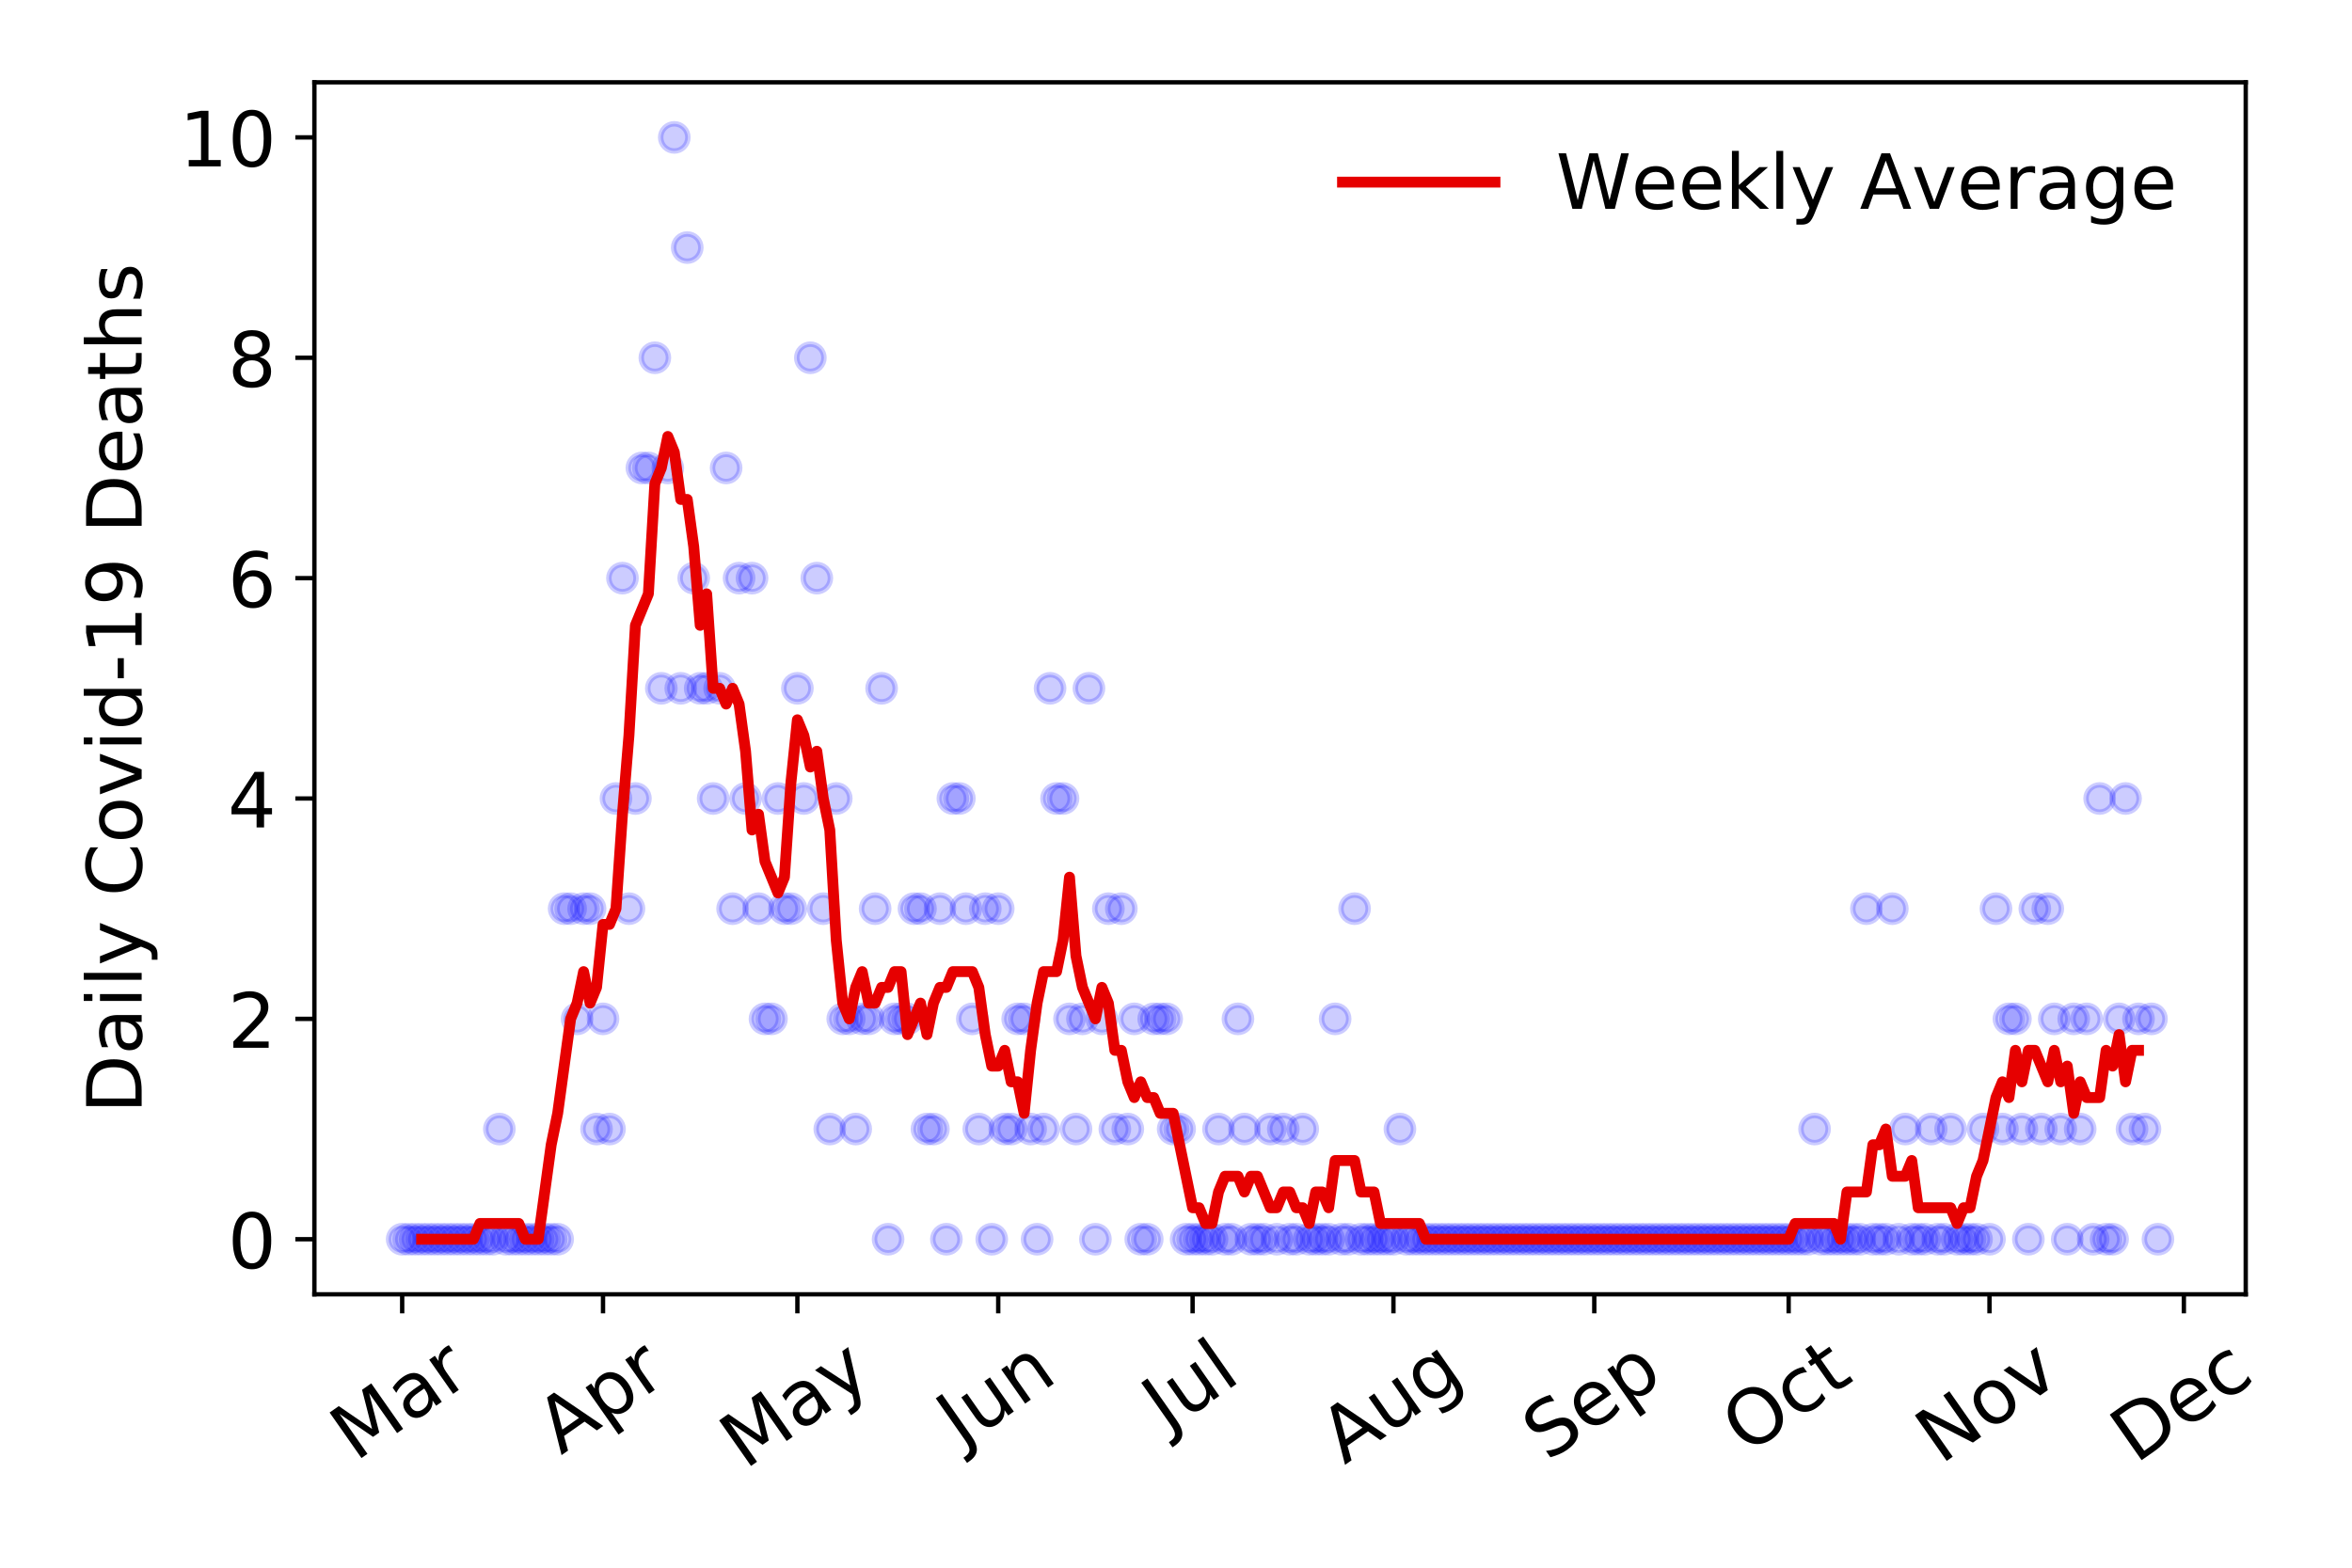 <?xml version="1.0" encoding="utf-8" standalone="no"?>
<!DOCTYPE svg PUBLIC "-//W3C//DTD SVG 1.1//EN"
  "http://www.w3.org/Graphics/SVG/1.1/DTD/svg11.dtd">
<!-- Created with matplotlib (https://matplotlib.org/) -->
<svg height="288pt" version="1.1" viewBox="0 0 432 288" width="432pt" xmlns="http://www.w3.org/2000/svg" xmlns:xlink="http://www.w3.org/1999/xlink">
 <defs>
  <style type="text/css">
*{stroke-linecap:butt;stroke-linejoin:round;}
  </style>
 </defs>
 <g id="figure_1">
  <g id="patch_1">
   <path d="M 0 288 
L 432 288 
L 432 0 
L 0 0 
z
" style="fill:#ffffff;"/>
  </g>
  <g id="axes_1">
   <g id="patch_2">
    <path d="M 57.745 237.778 
L 412.481 237.778 
L 412.481 15.12 
L 57.745 15.12 
z
" style="fill:#ffffff;"/>
   </g>
   <g id="matplotlib.axis_1">
    <g id="xtick_1">
     <g id="line2d_1">
      <defs>
       <path d="M 0 0 
L 0 3.5 
" id="m3d2da844c0" style="stroke:#000000;stroke-width:0.8;"/>
      </defs>
      <g>
       <use style="stroke:#000000;stroke-width:0.8;" x="73.869" xlink:href="#m3d2da844c0" y="237.778"/>
      </g>
     </g>
     <g id="text_1">
      <!-- Mar -->
      <defs>
       <path d="M 9.812 72.906 
L 24.516 72.906 
L 43.109 23.297 
L 61.812 72.906 
L 76.516 72.906 
L 76.516 0 
L 66.891 0 
L 66.891 64.016 
L 48.094 14.016 
L 38.188 14.016 
L 19.391 64.016 
L 19.391 0 
L 9.812 0 
z
" id="DejaVuSans-77"/>
       <path d="M 34.281 27.484 
Q 23.391 27.484 19.188 25 
Q 14.984 22.516 14.984 16.5 
Q 14.984 11.719 18.141 8.906 
Q 21.297 6.109 26.703 6.109 
Q 34.188 6.109 38.703 11.406 
Q 43.219 16.703 43.219 25.484 
L 43.219 27.484 
z
M 52.203 31.203 
L 52.203 0 
L 43.219 0 
L 43.219 8.297 
Q 40.141 3.328 35.547 0.953 
Q 30.953 -1.422 24.312 -1.422 
Q 15.922 -1.422 10.953 3.297 
Q 6 8.016 6 15.922 
Q 6 25.141 12.172 29.828 
Q 18.359 34.516 30.609 34.516 
L 43.219 34.516 
L 43.219 35.406 
Q 43.219 41.609 39.141 45 
Q 35.062 48.391 27.688 48.391 
Q 23 48.391 18.547 47.266 
Q 14.109 46.141 10.016 43.891 
L 10.016 52.203 
Q 14.938 54.109 19.578 55.047 
Q 24.219 56 28.609 56 
Q 40.484 56 46.344 49.844 
Q 52.203 43.703 52.203 31.203 
z
" id="DejaVuSans-97"/>
       <path d="M 41.109 46.297 
Q 39.594 47.172 37.812 47.578 
Q 36.031 48 33.891 48 
Q 26.266 48 22.188 43.047 
Q 18.109 38.094 18.109 28.812 
L 18.109 0 
L 9.078 0 
L 9.078 54.688 
L 18.109 54.688 
L 18.109 46.188 
Q 20.953 51.172 25.484 53.578 
Q 30.031 56 36.531 56 
Q 37.453 56 38.578 55.875 
Q 39.703 55.766 41.062 55.516 
z
" id="DejaVuSans-114"/>
      </defs>
      <g transform="translate(65.267 268.643)rotate(-35)scale(0.14 -0.14)">
       <use xlink:href="#DejaVuSans-77"/>
       <use x="86.279" xlink:href="#DejaVuSans-97"/>
       <use x="147.559" xlink:href="#DejaVuSans-114"/>
      </g>
     </g>
    </g>
    <g id="xtick_2">
     <g id="line2d_2">
      <g>
       <use style="stroke:#000000;stroke-width:0.8;" x="110.759" xlink:href="#m3d2da844c0" y="237.778"/>
      </g>
     </g>
     <g id="text_2">
      <!-- Apr -->
      <defs>
       <path d="M 34.188 63.188 
L 20.797 26.906 
L 47.609 26.906 
z
M 28.609 72.906 
L 39.797 72.906 
L 67.578 0 
L 57.328 0 
L 50.688 18.703 
L 17.828 18.703 
L 11.188 0 
L 0.781 0 
z
" id="DejaVuSans-65"/>
       <path d="M 18.109 8.203 
L 18.109 -20.797 
L 9.078 -20.797 
L 9.078 54.688 
L 18.109 54.688 
L 18.109 46.391 
Q 20.953 51.266 25.266 53.625 
Q 29.594 56 35.594 56 
Q 45.562 56 51.781 48.094 
Q 58.016 40.188 58.016 27.297 
Q 58.016 14.406 51.781 6.484 
Q 45.562 -1.422 35.594 -1.422 
Q 29.594 -1.422 25.266 0.953 
Q 20.953 3.328 18.109 8.203 
z
M 48.688 27.297 
Q 48.688 37.203 44.609 42.844 
Q 40.531 48.484 33.406 48.484 
Q 26.266 48.484 22.188 42.844 
Q 18.109 37.203 18.109 27.297 
Q 18.109 17.391 22.188 11.75 
Q 26.266 6.109 33.406 6.109 
Q 40.531 6.109 44.609 11.75 
Q 48.688 17.391 48.688 27.297 
z
" id="DejaVuSans-112"/>
      </defs>
      <g transform="translate(103.055 267.384)rotate(-35)scale(0.14 -0.14)">
       <use xlink:href="#DejaVuSans-65"/>
       <use x="68.408" xlink:href="#DejaVuSans-112"/>
       <use x="131.885" xlink:href="#DejaVuSans-114"/>
      </g>
     </g>
    </g>
    <g id="xtick_3">
     <g id="line2d_3">
      <g>
       <use style="stroke:#000000;stroke-width:0.8;" x="146.459" xlink:href="#m3d2da844c0" y="237.778"/>
      </g>
     </g>
     <g id="text_3">
      <!-- May -->
      <defs>
       <path d="M 32.172 -5.078 
Q 28.375 -14.844 24.75 -17.812 
Q 21.141 -20.797 15.094 -20.797 
L 7.906 -20.797 
L 7.906 -13.281 
L 13.188 -13.281 
Q 16.891 -13.281 18.938 -11.516 
Q 21 -9.766 23.484 -3.219 
L 25.094 0.875 
L 2.984 54.688 
L 12.5 54.688 
L 29.594 11.922 
L 46.688 54.688 
L 56.203 54.688 
z
" id="DejaVuSans-121"/>
      </defs>
      <g transform="translate(136.819 270.094)rotate(-35)scale(0.14 -0.14)">
       <use xlink:href="#DejaVuSans-77"/>
       <use x="86.279" xlink:href="#DejaVuSans-97"/>
       <use x="147.559" xlink:href="#DejaVuSans-121"/>
      </g>
     </g>
    </g>
    <g id="xtick_4">
     <g id="line2d_4">
      <g>
       <use style="stroke:#000000;stroke-width:0.8;" x="183.348" xlink:href="#m3d2da844c0" y="237.778"/>
      </g>
     </g>
     <g id="text_4">
      <!-- Jun -->
      <defs>
       <path d="M 9.812 72.906 
L 19.672 72.906 
L 19.672 5.078 
Q 19.672 -8.109 14.672 -14.062 
Q 9.672 -20.016 -1.422 -20.016 
L -5.172 -20.016 
L -5.172 -11.719 
L -2.094 -11.719 
Q 4.438 -11.719 7.125 -8.047 
Q 9.812 -4.391 9.812 5.078 
z
" id="DejaVuSans-74"/>
       <path d="M 8.5 21.578 
L 8.5 54.688 
L 17.484 54.688 
L 17.484 21.922 
Q 17.484 14.156 20.5 10.266 
Q 23.531 6.391 29.594 6.391 
Q 36.859 6.391 41.078 11.031 
Q 45.312 15.672 45.312 23.688 
L 45.312 54.688 
L 54.297 54.688 
L 54.297 0 
L 45.312 0 
L 45.312 8.406 
Q 42.047 3.422 37.719 1 
Q 33.406 -1.422 27.688 -1.422 
Q 18.266 -1.422 13.375 4.438 
Q 8.5 10.297 8.5 21.578 
z
M 31.109 56 
z
" id="DejaVuSans-117"/>
       <path d="M 54.891 33.016 
L 54.891 0 
L 45.906 0 
L 45.906 32.719 
Q 45.906 40.484 42.875 44.328 
Q 39.844 48.188 33.797 48.188 
Q 26.516 48.188 22.312 43.547 
Q 18.109 38.922 18.109 30.906 
L 18.109 0 
L 9.078 0 
L 9.078 54.688 
L 18.109 54.688 
L 18.109 46.188 
Q 21.344 51.125 25.703 53.562 
Q 30.078 56 35.797 56 
Q 45.219 56 50.047 50.172 
Q 54.891 44.344 54.891 33.016 
z
" id="DejaVuSans-110"/>
      </defs>
      <g transform="translate(176.605 266.039)rotate(-35)scale(0.14 -0.14)">
       <use xlink:href="#DejaVuSans-74"/>
       <use x="29.492" xlink:href="#DejaVuSans-117"/>
       <use x="92.871" xlink:href="#DejaVuSans-110"/>
      </g>
     </g>
    </g>
    <g id="xtick_5">
     <g id="line2d_5">
      <g>
       <use style="stroke:#000000;stroke-width:0.8;" x="219.048" xlink:href="#m3d2da844c0" y="237.778"/>
      </g>
     </g>
     <g id="text_5">
      <!-- Jul -->
      <defs>
       <path d="M 9.422 75.984 
L 18.406 75.984 
L 18.406 0 
L 9.422 0 
z
" id="DejaVuSans-108"/>
      </defs>
      <g transform="translate(214.345 263.181)rotate(-35)scale(0.14 -0.14)">
       <use xlink:href="#DejaVuSans-74"/>
       <use x="29.492" xlink:href="#DejaVuSans-117"/>
       <use x="92.871" xlink:href="#DejaVuSans-108"/>
      </g>
     </g>
    </g>
    <g id="xtick_6">
     <g id="line2d_6">
      <g>
       <use style="stroke:#000000;stroke-width:0.8;" x="255.938" xlink:href="#m3d2da844c0" y="237.778"/>
      </g>
     </g>
     <g id="text_6">
      <!-- Aug -->
      <defs>
       <path d="M 45.406 27.984 
Q 45.406 37.75 41.375 43.109 
Q 37.359 48.484 30.078 48.484 
Q 22.859 48.484 18.828 43.109 
Q 14.797 37.75 14.797 27.984 
Q 14.797 18.266 18.828 12.891 
Q 22.859 7.516 30.078 7.516 
Q 37.359 7.516 41.375 12.891 
Q 45.406 18.266 45.406 27.984 
z
M 54.391 6.781 
Q 54.391 -7.172 48.188 -13.984 
Q 42 -20.797 29.203 -20.797 
Q 24.469 -20.797 20.266 -20.094 
Q 16.062 -19.391 12.109 -17.922 
L 12.109 -9.188 
Q 16.062 -11.328 19.922 -12.344 
Q 23.781 -13.375 27.781 -13.375 
Q 36.625 -13.375 41.016 -8.766 
Q 45.406 -4.156 45.406 5.172 
L 45.406 9.625 
Q 42.625 4.781 38.281 2.391 
Q 33.938 0 27.875 0 
Q 17.828 0 11.672 7.656 
Q 5.516 15.328 5.516 27.984 
Q 5.516 40.672 11.672 48.328 
Q 17.828 56 27.875 56 
Q 33.938 56 38.281 53.609 
Q 42.625 51.219 45.406 46.391 
L 45.406 54.688 
L 54.391 54.688 
z
" id="DejaVuSans-103"/>
      </defs>
      <g transform="translate(246.957 269.172)rotate(-35)scale(0.14 -0.14)">
       <use xlink:href="#DejaVuSans-65"/>
       <use x="68.408" xlink:href="#DejaVuSans-117"/>
       <use x="131.787" xlink:href="#DejaVuSans-103"/>
      </g>
     </g>
    </g>
    <g id="xtick_7">
     <g id="line2d_7">
      <g>
       <use style="stroke:#000000;stroke-width:0.8;" x="292.827" xlink:href="#m3d2da844c0" y="237.778"/>
      </g>
     </g>
     <g id="text_7">
      <!-- Sep -->
      <defs>
       <path d="M 53.516 70.516 
L 53.516 60.891 
Q 47.906 63.578 42.922 64.891 
Q 37.938 66.219 33.297 66.219 
Q 25.25 66.219 20.875 63.094 
Q 16.5 59.969 16.5 54.203 
Q 16.5 49.359 19.406 46.891 
Q 22.312 44.438 30.422 42.922 
L 36.375 41.703 
Q 47.406 39.594 52.656 34.297 
Q 57.906 29 57.906 20.125 
Q 57.906 9.516 50.797 4.047 
Q 43.703 -1.422 29.984 -1.422 
Q 24.812 -1.422 18.969 -0.25 
Q 13.141 0.922 6.891 3.219 
L 6.891 13.375 
Q 12.891 10.016 18.656 8.297 
Q 24.422 6.594 29.984 6.594 
Q 38.422 6.594 43.016 9.906 
Q 47.609 13.234 47.609 19.391 
Q 47.609 24.75 44.312 27.781 
Q 41.016 30.812 33.5 32.328 
L 27.484 33.5 
Q 16.453 35.688 11.516 40.375 
Q 6.594 45.062 6.594 53.422 
Q 6.594 63.094 13.406 68.656 
Q 20.219 74.219 32.172 74.219 
Q 37.312 74.219 42.625 73.281 
Q 47.953 72.359 53.516 70.516 
z
" id="DejaVuSans-83"/>
       <path d="M 56.203 29.594 
L 56.203 25.203 
L 14.891 25.203 
Q 15.484 15.922 20.484 11.062 
Q 25.484 6.203 34.422 6.203 
Q 39.594 6.203 44.453 7.469 
Q 49.312 8.734 54.109 11.281 
L 54.109 2.781 
Q 49.266 0.734 44.188 -0.344 
Q 39.109 -1.422 33.891 -1.422 
Q 20.797 -1.422 13.156 6.188 
Q 5.516 13.812 5.516 26.812 
Q 5.516 40.234 12.766 48.109 
Q 20.016 56 32.328 56 
Q 43.359 56 49.781 48.891 
Q 56.203 41.797 56.203 29.594 
z
M 47.219 32.234 
Q 47.125 39.594 43.094 43.984 
Q 39.062 48.391 32.422 48.391 
Q 24.906 48.391 20.391 44.141 
Q 15.875 39.891 15.188 32.172 
z
" id="DejaVuSans-101"/>
      </defs>
      <g transform="translate(284.235 268.629)rotate(-35)scale(0.14 -0.14)">
       <use xlink:href="#DejaVuSans-83"/>
       <use x="63.477" xlink:href="#DejaVuSans-101"/>
       <use x="125" xlink:href="#DejaVuSans-112"/>
      </g>
     </g>
    </g>
    <g id="xtick_8">
     <g id="line2d_8">
      <g>
       <use style="stroke:#000000;stroke-width:0.8;" x="328.527" xlink:href="#m3d2da844c0" y="237.778"/>
      </g>
     </g>
     <g id="text_8">
      <!-- Oct -->
      <defs>
       <path d="M 39.406 66.219 
Q 28.656 66.219 22.328 58.203 
Q 16.016 50.203 16.016 36.375 
Q 16.016 22.609 22.328 14.594 
Q 28.656 6.594 39.406 6.594 
Q 50.141 6.594 56.422 14.594 
Q 62.703 22.609 62.703 36.375 
Q 62.703 50.203 56.422 58.203 
Q 50.141 66.219 39.406 66.219 
z
M 39.406 74.219 
Q 54.734 74.219 63.906 63.938 
Q 73.094 53.656 73.094 36.375 
Q 73.094 19.141 63.906 8.859 
Q 54.734 -1.422 39.406 -1.422 
Q 24.031 -1.422 14.812 8.828 
Q 5.609 19.094 5.609 36.375 
Q 5.609 53.656 14.812 63.938 
Q 24.031 74.219 39.406 74.219 
z
" id="DejaVuSans-79"/>
       <path d="M 48.781 52.594 
L 48.781 44.188 
Q 44.969 46.297 41.141 47.344 
Q 37.312 48.391 33.406 48.391 
Q 24.656 48.391 19.812 42.844 
Q 14.984 37.312 14.984 27.297 
Q 14.984 17.281 19.812 11.734 
Q 24.656 6.203 33.406 6.203 
Q 37.312 6.203 41.141 7.25 
Q 44.969 8.297 48.781 10.406 
L 48.781 2.094 
Q 45.016 0.344 40.984 -0.531 
Q 36.969 -1.422 32.422 -1.422 
Q 20.062 -1.422 12.781 6.344 
Q 5.516 14.109 5.516 27.297 
Q 5.516 40.672 12.859 48.328 
Q 20.219 56 33.016 56 
Q 37.156 56 41.109 55.141 
Q 45.062 54.297 48.781 52.594 
z
" id="DejaVuSans-99"/>
       <path d="M 18.312 70.219 
L 18.312 54.688 
L 36.812 54.688 
L 36.812 47.703 
L 18.312 47.703 
L 18.312 18.016 
Q 18.312 11.328 20.141 9.422 
Q 21.969 7.516 27.594 7.516 
L 36.812 7.516 
L 36.812 0 
L 27.594 0 
Q 17.188 0 13.234 3.875 
Q 9.281 7.766 9.281 18.016 
L 9.281 47.703 
L 2.688 47.703 
L 2.688 54.688 
L 9.281 54.688 
L 9.281 70.219 
z
" id="DejaVuSans-116"/>
      </defs>
      <g transform="translate(320.828 267.377)rotate(-35)scale(0.14 -0.14)">
       <use xlink:href="#DejaVuSans-79"/>
       <use x="78.711" xlink:href="#DejaVuSans-99"/>
       <use x="133.691" xlink:href="#DejaVuSans-116"/>
      </g>
     </g>
    </g>
    <g id="xtick_9">
     <g id="line2d_9">
      <g>
       <use style="stroke:#000000;stroke-width:0.8;" x="365.417" xlink:href="#m3d2da844c0" y="237.778"/>
      </g>
     </g>
     <g id="text_9">
      <!-- Nov -->
      <defs>
       <path d="M 9.812 72.906 
L 23.094 72.906 
L 55.422 11.922 
L 55.422 72.906 
L 64.984 72.906 
L 64.984 0 
L 51.703 0 
L 19.391 60.984 
L 19.391 0 
L 9.812 0 
z
" id="DejaVuSans-78"/>
       <path d="M 30.609 48.391 
Q 23.391 48.391 19.188 42.75 
Q 14.984 37.109 14.984 27.297 
Q 14.984 17.484 19.156 11.844 
Q 23.344 6.203 30.609 6.203 
Q 37.797 6.203 41.984 11.859 
Q 46.188 17.531 46.188 27.297 
Q 46.188 37.016 41.984 42.703 
Q 37.797 48.391 30.609 48.391 
z
M 30.609 56 
Q 42.328 56 49.016 48.375 
Q 55.719 40.766 55.719 27.297 
Q 55.719 13.875 49.016 6.219 
Q 42.328 -1.422 30.609 -1.422 
Q 18.844 -1.422 12.172 6.219 
Q 5.516 13.875 5.516 27.297 
Q 5.516 40.766 12.172 48.375 
Q 18.844 56 30.609 56 
z
" id="DejaVuSans-111"/>
       <path d="M 2.984 54.688 
L 12.5 54.688 
L 29.594 8.797 
L 46.688 54.688 
L 56.203 54.688 
L 35.688 0 
L 23.484 0 
z
" id="DejaVuSans-118"/>
      </defs>
      <g transform="translate(356.44 269.166)rotate(-35)scale(0.14 -0.14)">
       <use xlink:href="#DejaVuSans-78"/>
       <use x="74.805" xlink:href="#DejaVuSans-111"/>
       <use x="135.986" xlink:href="#DejaVuSans-118"/>
      </g>
     </g>
    </g>
    <g id="xtick_10">
     <g id="line2d_10">
      <g>
       <use style="stroke:#000000;stroke-width:0.8;" x="401.117" xlink:href="#m3d2da844c0" y="237.778"/>
      </g>
     </g>
     <g id="text_10">
      <!-- Dec -->
      <defs>
       <path d="M 19.672 64.797 
L 19.672 8.109 
L 31.594 8.109 
Q 46.688 8.109 53.688 14.938 
Q 60.688 21.781 60.688 36.531 
Q 60.688 51.172 53.688 57.984 
Q 46.688 64.797 31.594 64.797 
z
M 9.812 72.906 
L 30.078 72.906 
Q 51.266 72.906 61.172 64.094 
Q 71.094 55.281 71.094 36.531 
Q 71.094 17.672 61.125 8.828 
Q 51.172 0 30.078 0 
L 9.812 0 
z
" id="DejaVuSans-68"/>
      </defs>
      <g transform="translate(392.236 269.032)rotate(-35)scale(0.14 -0.14)">
       <use xlink:href="#DejaVuSans-68"/>
       <use x="77.002" xlink:href="#DejaVuSans-101"/>
       <use x="138.525" xlink:href="#DejaVuSans-99"/>
      </g>
     </g>
    </g>
   </g>
   <g id="matplotlib.axis_2">
    <g id="ytick_1">
     <g id="line2d_11">
      <defs>
       <path d="M 0 0 
L -3.5 0 
" id="ma397a9bf82" style="stroke:#000000;stroke-width:0.8;"/>
      </defs>
      <g>
       <use style="stroke:#000000;stroke-width:0.8;" x="57.745" xlink:href="#ma397a9bf82" y="227.657"/>
      </g>
     </g>
     <g id="text_11">
      <!-- 0 -->
      <defs>
       <path d="M 31.781 66.406 
Q 24.172 66.406 20.328 58.906 
Q 16.5 51.422 16.5 36.375 
Q 16.5 21.391 20.328 13.891 
Q 24.172 6.391 31.781 6.391 
Q 39.453 6.391 43.281 13.891 
Q 47.125 21.391 47.125 36.375 
Q 47.125 51.422 43.281 58.906 
Q 39.453 66.406 31.781 66.406 
z
M 31.781 74.219 
Q 44.047 74.219 50.516 64.516 
Q 56.984 54.828 56.984 36.375 
Q 56.984 17.969 50.516 8.266 
Q 44.047 -1.422 31.781 -1.422 
Q 19.531 -1.422 13.062 8.266 
Q 6.594 17.969 6.594 36.375 
Q 6.594 54.828 13.062 64.516 
Q 19.531 74.219 31.781 74.219 
z
" id="DejaVuSans-48"/>
      </defs>
      <g transform="translate(41.837 232.976)scale(0.14 -0.14)">
       <use xlink:href="#DejaVuSans-48"/>
      </g>
     </g>
    </g>
    <g id="ytick_2">
     <g id="line2d_12">
      <g>
       <use style="stroke:#000000;stroke-width:0.8;" x="57.745" xlink:href="#ma397a9bf82" y="187.174"/>
      </g>
     </g>
     <g id="text_12">
      <!-- 2 -->
      <defs>
       <path d="M 19.188 8.297 
L 53.609 8.297 
L 53.609 0 
L 7.328 0 
L 7.328 8.297 
Q 12.938 14.109 22.625 23.891 
Q 32.328 33.688 34.812 36.531 
Q 39.547 41.844 41.422 45.531 
Q 43.312 49.219 43.312 52.781 
Q 43.312 58.594 39.234 62.25 
Q 35.156 65.922 28.609 65.922 
Q 23.969 65.922 18.812 64.312 
Q 13.672 62.703 7.812 59.422 
L 7.812 69.391 
Q 13.766 71.781 18.938 73 
Q 24.125 74.219 28.422 74.219 
Q 39.75 74.219 46.484 68.547 
Q 53.219 62.891 53.219 53.422 
Q 53.219 48.922 51.531 44.891 
Q 49.859 40.875 45.406 35.406 
Q 44.188 33.984 37.641 27.219 
Q 31.109 20.453 19.188 8.297 
z
" id="DejaVuSans-50"/>
      </defs>
      <g transform="translate(41.837 192.493)scale(0.14 -0.14)">
       <use xlink:href="#DejaVuSans-50"/>
      </g>
     </g>
    </g>
    <g id="ytick_3">
     <g id="line2d_13">
      <g>
       <use style="stroke:#000000;stroke-width:0.8;" x="57.745" xlink:href="#ma397a9bf82" y="146.691"/>
      </g>
     </g>
     <g id="text_13">
      <!-- 4 -->
      <defs>
       <path d="M 37.797 64.312 
L 12.891 25.391 
L 37.797 25.391 
z
M 35.203 72.906 
L 47.609 72.906 
L 47.609 25.391 
L 58.016 25.391 
L 58.016 17.188 
L 47.609 17.188 
L 47.609 0 
L 37.797 0 
L 37.797 17.188 
L 4.891 17.188 
L 4.891 26.703 
z
" id="DejaVuSans-52"/>
      </defs>
      <g transform="translate(41.837 152.01)scale(0.14 -0.14)">
       <use xlink:href="#DejaVuSans-52"/>
      </g>
     </g>
    </g>
    <g id="ytick_4">
     <g id="line2d_14">
      <g>
       <use style="stroke:#000000;stroke-width:0.8;" x="57.745" xlink:href="#ma397a9bf82" y="106.207"/>
      </g>
     </g>
     <g id="text_14">
      <!-- 6 -->
      <defs>
       <path d="M 33.016 40.375 
Q 26.375 40.375 22.484 35.828 
Q 18.609 31.297 18.609 23.391 
Q 18.609 15.531 22.484 10.953 
Q 26.375 6.391 33.016 6.391 
Q 39.656 6.391 43.531 10.953 
Q 47.406 15.531 47.406 23.391 
Q 47.406 31.297 43.531 35.828 
Q 39.656 40.375 33.016 40.375 
z
M 52.594 71.297 
L 52.594 62.312 
Q 48.875 64.062 45.094 64.984 
Q 41.312 65.922 37.594 65.922 
Q 27.828 65.922 22.672 59.328 
Q 17.531 52.734 16.797 39.406 
Q 19.672 43.656 24.016 45.922 
Q 28.375 48.188 33.594 48.188 
Q 44.578 48.188 50.953 41.516 
Q 57.328 34.859 57.328 23.391 
Q 57.328 12.156 50.688 5.359 
Q 44.047 -1.422 33.016 -1.422 
Q 20.359 -1.422 13.672 8.266 
Q 6.984 17.969 6.984 36.375 
Q 6.984 53.656 15.188 63.938 
Q 23.391 74.219 37.203 74.219 
Q 40.922 74.219 44.703 73.484 
Q 48.484 72.75 52.594 71.297 
z
" id="DejaVuSans-54"/>
      </defs>
      <g transform="translate(41.837 111.526)scale(0.14 -0.14)">
       <use xlink:href="#DejaVuSans-54"/>
      </g>
     </g>
    </g>
    <g id="ytick_5">
     <g id="line2d_15">
      <g>
       <use style="stroke:#000000;stroke-width:0.8;" x="57.745" xlink:href="#ma397a9bf82" y="65.724"/>
      </g>
     </g>
     <g id="text_15">
      <!-- 8 -->
      <defs>
       <path d="M 31.781 34.625 
Q 24.75 34.625 20.719 30.859 
Q 16.703 27.094 16.703 20.516 
Q 16.703 13.922 20.719 10.156 
Q 24.75 6.391 31.781 6.391 
Q 38.812 6.391 42.859 10.172 
Q 46.922 13.969 46.922 20.516 
Q 46.922 27.094 42.891 30.859 
Q 38.875 34.625 31.781 34.625 
z
M 21.922 38.812 
Q 15.578 40.375 12.031 44.719 
Q 8.5 49.078 8.5 55.328 
Q 8.5 64.062 14.719 69.141 
Q 20.953 74.219 31.781 74.219 
Q 42.672 74.219 48.875 69.141 
Q 55.078 64.062 55.078 55.328 
Q 55.078 49.078 51.531 44.719 
Q 48 40.375 41.703 38.812 
Q 48.828 37.156 52.797 32.312 
Q 56.781 27.484 56.781 20.516 
Q 56.781 9.906 50.312 4.234 
Q 43.844 -1.422 31.781 -1.422 
Q 19.734 -1.422 13.25 4.234 
Q 6.781 9.906 6.781 20.516 
Q 6.781 27.484 10.781 32.312 
Q 14.797 37.156 21.922 38.812 
z
M 18.312 54.391 
Q 18.312 48.734 21.844 45.562 
Q 25.391 42.391 31.781 42.391 
Q 38.141 42.391 41.719 45.562 
Q 45.312 48.734 45.312 54.391 
Q 45.312 60.062 41.719 63.234 
Q 38.141 66.406 31.781 66.406 
Q 25.391 66.406 21.844 63.234 
Q 18.312 60.062 18.312 54.391 
z
" id="DejaVuSans-56"/>
      </defs>
      <g transform="translate(41.837 71.043)scale(0.14 -0.14)">
       <use xlink:href="#DejaVuSans-56"/>
      </g>
     </g>
    </g>
    <g id="ytick_6">
     <g id="line2d_16">
      <g>
       <use style="stroke:#000000;stroke-width:0.8;" x="57.745" xlink:href="#ma397a9bf82" y="25.241"/>
      </g>
     </g>
     <g id="text_16">
      <!-- 10 -->
      <defs>
       <path d="M 12.406 8.297 
L 28.516 8.297 
L 28.516 63.922 
L 10.984 60.406 
L 10.984 69.391 
L 28.422 72.906 
L 38.281 72.906 
L 38.281 8.297 
L 54.391 8.297 
L 54.391 0 
L 12.406 0 
z
" id="DejaVuSans-49"/>
      </defs>
      <g transform="translate(32.93 30.56)scale(0.14 -0.14)">
       <use xlink:href="#DejaVuSans-49"/>
       <use x="63.623" xlink:href="#DejaVuSans-48"/>
      </g>
     </g>
    </g>
    <g id="text_17">
     <!-- Daily Covid-19 Deaths -->
     <defs>
      <path d="M 9.422 54.688 
L 18.406 54.688 
L 18.406 0 
L 9.422 0 
z
M 9.422 75.984 
L 18.406 75.984 
L 18.406 64.594 
L 9.422 64.594 
z
" id="DejaVuSans-105"/>
      <path id="DejaVuSans-32"/>
      <path d="M 64.406 67.281 
L 64.406 56.891 
Q 59.422 61.531 53.781 63.812 
Q 48.141 66.109 41.797 66.109 
Q 29.297 66.109 22.656 58.469 
Q 16.016 50.828 16.016 36.375 
Q 16.016 21.969 22.656 14.328 
Q 29.297 6.688 41.797 6.688 
Q 48.141 6.688 53.781 8.984 
Q 59.422 11.281 64.406 15.922 
L 64.406 5.609 
Q 59.234 2.094 53.438 0.328 
Q 47.656 -1.422 41.219 -1.422 
Q 24.656 -1.422 15.125 8.703 
Q 5.609 18.844 5.609 36.375 
Q 5.609 53.953 15.125 64.078 
Q 24.656 74.219 41.219 74.219 
Q 47.75 74.219 53.531 72.484 
Q 59.328 70.75 64.406 67.281 
z
" id="DejaVuSans-67"/>
      <path d="M 45.406 46.391 
L 45.406 75.984 
L 54.391 75.984 
L 54.391 0 
L 45.406 0 
L 45.406 8.203 
Q 42.578 3.328 38.25 0.953 
Q 33.938 -1.422 27.875 -1.422 
Q 17.969 -1.422 11.734 6.484 
Q 5.516 14.406 5.516 27.297 
Q 5.516 40.188 11.734 48.094 
Q 17.969 56 27.875 56 
Q 33.938 56 38.25 53.625 
Q 42.578 51.266 45.406 46.391 
z
M 14.797 27.297 
Q 14.797 17.391 18.875 11.75 
Q 22.953 6.109 30.078 6.109 
Q 37.203 6.109 41.297 11.75 
Q 45.406 17.391 45.406 27.297 
Q 45.406 37.203 41.297 42.844 
Q 37.203 48.484 30.078 48.484 
Q 22.953 48.484 18.875 42.844 
Q 14.797 37.203 14.797 27.297 
z
" id="DejaVuSans-100"/>
      <path d="M 4.891 31.391 
L 31.203 31.391 
L 31.203 23.391 
L 4.891 23.391 
z
" id="DejaVuSans-45"/>
      <path d="M 10.984 1.516 
L 10.984 10.5 
Q 14.703 8.734 18.5 7.812 
Q 22.312 6.891 25.984 6.891 
Q 35.75 6.891 40.891 13.453 
Q 46.047 20.016 46.781 33.406 
Q 43.953 29.203 39.594 26.953 
Q 35.25 24.703 29.984 24.703 
Q 19.047 24.703 12.672 31.312 
Q 6.297 37.938 6.297 49.422 
Q 6.297 60.641 12.938 67.422 
Q 19.578 74.219 30.609 74.219 
Q 43.266 74.219 49.922 64.516 
Q 56.594 54.828 56.594 36.375 
Q 56.594 19.141 48.406 8.859 
Q 40.234 -1.422 26.422 -1.422 
Q 22.703 -1.422 18.891 -0.688 
Q 15.094 0.047 10.984 1.516 
z
M 30.609 32.422 
Q 37.25 32.422 41.125 36.953 
Q 45.016 41.5 45.016 49.422 
Q 45.016 57.281 41.125 61.844 
Q 37.25 66.406 30.609 66.406 
Q 23.969 66.406 20.094 61.844 
Q 16.219 57.281 16.219 49.422 
Q 16.219 41.5 20.094 36.953 
Q 23.969 32.422 30.609 32.422 
z
" id="DejaVuSans-57"/>
      <path d="M 54.891 33.016 
L 54.891 0 
L 45.906 0 
L 45.906 32.719 
Q 45.906 40.484 42.875 44.328 
Q 39.844 48.188 33.797 48.188 
Q 26.516 48.188 22.312 43.547 
Q 18.109 38.922 18.109 30.906 
L 18.109 0 
L 9.078 0 
L 9.078 75.984 
L 18.109 75.984 
L 18.109 46.188 
Q 21.344 51.125 25.703 53.562 
Q 30.078 56 35.797 56 
Q 45.219 56 50.047 50.172 
Q 54.891 44.344 54.891 33.016 
z
" id="DejaVuSans-104"/>
      <path d="M 44.281 53.078 
L 44.281 44.578 
Q 40.484 46.531 36.375 47.5 
Q 32.281 48.484 27.875 48.484 
Q 21.188 48.484 17.844 46.438 
Q 14.5 44.391 14.5 40.281 
Q 14.5 37.156 16.891 35.375 
Q 19.281 33.594 26.516 31.984 
L 29.594 31.297 
Q 39.156 29.25 43.188 25.516 
Q 47.219 21.781 47.219 15.094 
Q 47.219 7.469 41.188 3.016 
Q 35.156 -1.422 24.609 -1.422 
Q 20.219 -1.422 15.453 -0.562 
Q 10.688 0.297 5.422 2 
L 5.422 11.281 
Q 10.406 8.688 15.234 7.391 
Q 20.062 6.109 24.812 6.109 
Q 31.156 6.109 34.562 8.281 
Q 37.984 10.453 37.984 14.406 
Q 37.984 18.062 35.516 20.016 
Q 33.062 21.969 24.703 23.781 
L 21.578 24.516 
Q 13.234 26.266 9.516 29.906 
Q 5.812 33.547 5.812 39.891 
Q 5.812 47.609 11.281 51.797 
Q 16.75 56 26.812 56 
Q 31.781 56 36.172 55.266 
Q 40.578 54.547 44.281 53.078 
z
" id="DejaVuSans-115"/>
     </defs>
     <g transform="translate(26.018 204.56)rotate(-90)scale(0.14 -0.14)">
      <use xlink:href="#DejaVuSans-68"/>
      <use x="77.002" xlink:href="#DejaVuSans-97"/>
      <use x="138.281" xlink:href="#DejaVuSans-105"/>
      <use x="166.064" xlink:href="#DejaVuSans-108"/>
      <use x="193.848" xlink:href="#DejaVuSans-121"/>
      <use x="253.027" xlink:href="#DejaVuSans-32"/>
      <use x="284.814" xlink:href="#DejaVuSans-67"/>
      <use x="354.639" xlink:href="#DejaVuSans-111"/>
      <use x="415.82" xlink:href="#DejaVuSans-118"/>
      <use x="475" xlink:href="#DejaVuSans-105"/>
      <use x="502.783" xlink:href="#DejaVuSans-100"/>
      <use x="566.26" xlink:href="#DejaVuSans-45"/>
      <use x="602.344" xlink:href="#DejaVuSans-49"/>
      <use x="665.967" xlink:href="#DejaVuSans-57"/>
      <use x="729.59" xlink:href="#DejaVuSans-32"/>
      <use x="761.377" xlink:href="#DejaVuSans-68"/>
      <use x="838.379" xlink:href="#DejaVuSans-101"/>
      <use x="899.902" xlink:href="#DejaVuSans-97"/>
      <use x="961.182" xlink:href="#DejaVuSans-116"/>
      <use x="1000.391" xlink:href="#DejaVuSans-104"/>
      <use x="1063.77" xlink:href="#DejaVuSans-115"/>
     </g>
    </g>
   </g>
   <g id="line2d_17">
    <defs>
     <path d="M 0 2.5 
C 0.663 2.5 1.299 2.237 1.768 1.768 
C 2.237 1.299 2.5 0.663 2.5 0 
C 2.5 -0.663 2.237 -1.299 1.768 -1.768 
C 1.299 -2.237 0.663 -2.5 0 -2.5 
C -0.663 -2.5 -1.299 -2.237 -1.768 -1.768 
C -2.237 -1.299 -2.5 -0.663 -2.5 0 
C -2.5 0.663 -2.237 1.299 -1.768 1.768 
C -1.299 2.237 -0.663 2.5 0 2.5 
z
" id="m542c4a3822" style="stroke:#0000ff;stroke-opacity:0.2;"/>
    </defs>
    <g clip-path="url(#pca2327235f)">
     <use style="fill:#0000ff;fill-opacity:0.2;stroke:#0000ff;stroke-opacity:0.2;" x="73.869" xlink:href="#m542c4a3822" y="227.657"/>
     <use style="fill:#0000ff;fill-opacity:0.2;stroke:#0000ff;stroke-opacity:0.2;" x="75.059" xlink:href="#m542c4a3822" y="227.657"/>
     <use style="fill:#0000ff;fill-opacity:0.2;stroke:#0000ff;stroke-opacity:0.2;" x="76.249" xlink:href="#m542c4a3822" y="227.657"/>
     <use style="fill:#0000ff;fill-opacity:0.2;stroke:#0000ff;stroke-opacity:0.2;" x="77.439" xlink:href="#m542c4a3822" y="227.657"/>
     <use style="fill:#0000ff;fill-opacity:0.2;stroke:#0000ff;stroke-opacity:0.2;" x="78.629" xlink:href="#m542c4a3822" y="227.657"/>
     <use style="fill:#0000ff;fill-opacity:0.2;stroke:#0000ff;stroke-opacity:0.2;" x="79.819" xlink:href="#m542c4a3822" y="227.657"/>
     <use style="fill:#0000ff;fill-opacity:0.2;stroke:#0000ff;stroke-opacity:0.2;" x="81.009" xlink:href="#m542c4a3822" y="227.657"/>
     <use style="fill:#0000ff;fill-opacity:0.2;stroke:#0000ff;stroke-opacity:0.2;" x="82.199" xlink:href="#m542c4a3822" y="227.657"/>
     <use style="fill:#0000ff;fill-opacity:0.2;stroke:#0000ff;stroke-opacity:0.2;" x="83.389" xlink:href="#m542c4a3822" y="227.657"/>
     <use style="fill:#0000ff;fill-opacity:0.2;stroke:#0000ff;stroke-opacity:0.2;" x="84.579" xlink:href="#m542c4a3822" y="227.657"/>
     <use style="fill:#0000ff;fill-opacity:0.2;stroke:#0000ff;stroke-opacity:0.2;" x="85.769" xlink:href="#m542c4a3822" y="227.657"/>
     <use style="fill:#0000ff;fill-opacity:0.2;stroke:#0000ff;stroke-opacity:0.2;" x="86.959" xlink:href="#m542c4a3822" y="227.657"/>
     <use style="fill:#0000ff;fill-opacity:0.2;stroke:#0000ff;stroke-opacity:0.2;" x="88.149" xlink:href="#m542c4a3822" y="227.657"/>
     <use style="fill:#0000ff;fill-opacity:0.2;stroke:#0000ff;stroke-opacity:0.2;" x="89.339" xlink:href="#m542c4a3822" y="227.657"/>
     <use style="fill:#0000ff;fill-opacity:0.2;stroke:#0000ff;stroke-opacity:0.2;" x="90.529" xlink:href="#m542c4a3822" y="227.657"/>
     <use style="fill:#0000ff;fill-opacity:0.2;stroke:#0000ff;stroke-opacity:0.2;" x="91.719" xlink:href="#m542c4a3822" y="207.416"/>
     <use style="fill:#0000ff;fill-opacity:0.2;stroke:#0000ff;stroke-opacity:0.2;" x="92.909" xlink:href="#m542c4a3822" y="227.657"/>
     <use style="fill:#0000ff;fill-opacity:0.2;stroke:#0000ff;stroke-opacity:0.2;" x="94.099" xlink:href="#m542c4a3822" y="227.657"/>
     <use style="fill:#0000ff;fill-opacity:0.2;stroke:#0000ff;stroke-opacity:0.2;" x="95.289" xlink:href="#m542c4a3822" y="227.657"/>
     <use style="fill:#0000ff;fill-opacity:0.2;stroke:#0000ff;stroke-opacity:0.2;" x="96.479" xlink:href="#m542c4a3822" y="227.657"/>
     <use style="fill:#0000ff;fill-opacity:0.2;stroke:#0000ff;stroke-opacity:0.2;" x="97.669" xlink:href="#m542c4a3822" y="227.657"/>
     <use style="fill:#0000ff;fill-opacity:0.2;stroke:#0000ff;stroke-opacity:0.2;" x="98.859" xlink:href="#m542c4a3822" y="227.657"/>
     <use style="fill:#0000ff;fill-opacity:0.2;stroke:#0000ff;stroke-opacity:0.2;" x="100.049" xlink:href="#m542c4a3822" y="227.657"/>
     <use style="fill:#0000ff;fill-opacity:0.2;stroke:#0000ff;stroke-opacity:0.2;" x="101.239" xlink:href="#m542c4a3822" y="227.657"/>
     <use style="fill:#0000ff;fill-opacity:0.2;stroke:#0000ff;stroke-opacity:0.2;" x="102.429" xlink:href="#m542c4a3822" y="227.657"/>
     <use style="fill:#0000ff;fill-opacity:0.2;stroke:#0000ff;stroke-opacity:0.2;" x="103.619" xlink:href="#m542c4a3822" y="166.932"/>
     <use style="fill:#0000ff;fill-opacity:0.2;stroke:#0000ff;stroke-opacity:0.2;" x="104.809" xlink:href="#m542c4a3822" y="166.932"/>
     <use style="fill:#0000ff;fill-opacity:0.2;stroke:#0000ff;stroke-opacity:0.2;" x="105.999" xlink:href="#m542c4a3822" y="187.174"/>
     <use style="fill:#0000ff;fill-opacity:0.2;stroke:#0000ff;stroke-opacity:0.2;" x="107.189" xlink:href="#m542c4a3822" y="166.932"/>
     <use style="fill:#0000ff;fill-opacity:0.2;stroke:#0000ff;stroke-opacity:0.2;" x="108.379" xlink:href="#m542c4a3822" y="166.932"/>
     <use style="fill:#0000ff;fill-opacity:0.2;stroke:#0000ff;stroke-opacity:0.2;" x="109.569" xlink:href="#m542c4a3822" y="207.416"/>
     <use style="fill:#0000ff;fill-opacity:0.2;stroke:#0000ff;stroke-opacity:0.2;" x="110.759" xlink:href="#m542c4a3822" y="187.174"/>
     <use style="fill:#0000ff;fill-opacity:0.2;stroke:#0000ff;stroke-opacity:0.2;" x="111.949" xlink:href="#m542c4a3822" y="207.416"/>
     <use style="fill:#0000ff;fill-opacity:0.2;stroke:#0000ff;stroke-opacity:0.2;" x="113.139" xlink:href="#m542c4a3822" y="146.691"/>
     <use style="fill:#0000ff;fill-opacity:0.2;stroke:#0000ff;stroke-opacity:0.2;" x="114.329" xlink:href="#m542c4a3822" y="106.207"/>
     <use style="fill:#0000ff;fill-opacity:0.2;stroke:#0000ff;stroke-opacity:0.2;" x="115.519" xlink:href="#m542c4a3822" y="166.932"/>
     <use style="fill:#0000ff;fill-opacity:0.2;stroke:#0000ff;stroke-opacity:0.2;" x="116.709" xlink:href="#m542c4a3822" y="146.691"/>
     <use style="fill:#0000ff;fill-opacity:0.2;stroke:#0000ff;stroke-opacity:0.2;" x="117.899" xlink:href="#m542c4a3822" y="85.966"/>
     <use style="fill:#0000ff;fill-opacity:0.2;stroke:#0000ff;stroke-opacity:0.2;" x="119.089" xlink:href="#m542c4a3822" y="85.966"/>
     <use style="fill:#0000ff;fill-opacity:0.2;stroke:#0000ff;stroke-opacity:0.2;" x="120.279" xlink:href="#m542c4a3822" y="65.724"/>
     <use style="fill:#0000ff;fill-opacity:0.2;stroke:#0000ff;stroke-opacity:0.2;" x="121.469" xlink:href="#m542c4a3822" y="126.449"/>
     <use style="fill:#0000ff;fill-opacity:0.2;stroke:#0000ff;stroke-opacity:0.2;" x="122.659" xlink:href="#m542c4a3822" y="85.966"/>
     <use style="fill:#0000ff;fill-opacity:0.2;stroke:#0000ff;stroke-opacity:0.2;" x="123.849" xlink:href="#m542c4a3822" y="25.241"/>
     <use style="fill:#0000ff;fill-opacity:0.2;stroke:#0000ff;stroke-opacity:0.2;" x="125.039" xlink:href="#m542c4a3822" y="126.449"/>
     <use style="fill:#0000ff;fill-opacity:0.2;stroke:#0000ff;stroke-opacity:0.2;" x="126.229" xlink:href="#m542c4a3822" y="45.482"/>
     <use style="fill:#0000ff;fill-opacity:0.2;stroke:#0000ff;stroke-opacity:0.2;" x="127.419" xlink:href="#m542c4a3822" y="106.207"/>
     <use style="fill:#0000ff;fill-opacity:0.2;stroke:#0000ff;stroke-opacity:0.2;" x="128.609" xlink:href="#m542c4a3822" y="126.449"/>
     <use style="fill:#0000ff;fill-opacity:0.2;stroke:#0000ff;stroke-opacity:0.2;" x="129.799" xlink:href="#m542c4a3822" y="126.449"/>
     <use style="fill:#0000ff;fill-opacity:0.2;stroke:#0000ff;stroke-opacity:0.2;" x="130.989" xlink:href="#m542c4a3822" y="146.691"/>
     <use style="fill:#0000ff;fill-opacity:0.2;stroke:#0000ff;stroke-opacity:0.2;" x="132.179" xlink:href="#m542c4a3822" y="126.449"/>
     <use style="fill:#0000ff;fill-opacity:0.2;stroke:#0000ff;stroke-opacity:0.2;" x="133.369" xlink:href="#m542c4a3822" y="85.966"/>
     <use style="fill:#0000ff;fill-opacity:0.2;stroke:#0000ff;stroke-opacity:0.2;" x="134.559" xlink:href="#m542c4a3822" y="166.932"/>
     <use style="fill:#0000ff;fill-opacity:0.2;stroke:#0000ff;stroke-opacity:0.2;" x="135.749" xlink:href="#m542c4a3822" y="106.207"/>
     <use style="fill:#0000ff;fill-opacity:0.2;stroke:#0000ff;stroke-opacity:0.2;" x="136.939" xlink:href="#m542c4a3822" y="146.691"/>
     <use style="fill:#0000ff;fill-opacity:0.2;stroke:#0000ff;stroke-opacity:0.2;" x="138.129" xlink:href="#m542c4a3822" y="106.207"/>
     <use style="fill:#0000ff;fill-opacity:0.2;stroke:#0000ff;stroke-opacity:0.2;" x="139.319" xlink:href="#m542c4a3822" y="166.932"/>
     <use style="fill:#0000ff;fill-opacity:0.2;stroke:#0000ff;stroke-opacity:0.2;" x="140.509" xlink:href="#m542c4a3822" y="187.174"/>
     <use style="fill:#0000ff;fill-opacity:0.2;stroke:#0000ff;stroke-opacity:0.2;" x="141.699" xlink:href="#m542c4a3822" y="187.174"/>
     <use style="fill:#0000ff;fill-opacity:0.2;stroke:#0000ff;stroke-opacity:0.2;" x="142.889" xlink:href="#m542c4a3822" y="146.691"/>
     <use style="fill:#0000ff;fill-opacity:0.2;stroke:#0000ff;stroke-opacity:0.2;" x="144.079" xlink:href="#m542c4a3822" y="166.932"/>
     <use style="fill:#0000ff;fill-opacity:0.2;stroke:#0000ff;stroke-opacity:0.2;" x="145.269" xlink:href="#m542c4a3822" y="166.932"/>
     <use style="fill:#0000ff;fill-opacity:0.2;stroke:#0000ff;stroke-opacity:0.2;" x="146.459" xlink:href="#m542c4a3822" y="126.449"/>
     <use style="fill:#0000ff;fill-opacity:0.2;stroke:#0000ff;stroke-opacity:0.2;" x="147.649" xlink:href="#m542c4a3822" y="146.691"/>
     <use style="fill:#0000ff;fill-opacity:0.2;stroke:#0000ff;stroke-opacity:0.2;" x="148.839" xlink:href="#m542c4a3822" y="65.724"/>
     <use style="fill:#0000ff;fill-opacity:0.2;stroke:#0000ff;stroke-opacity:0.2;" x="150.029" xlink:href="#m542c4a3822" y="106.207"/>
     <use style="fill:#0000ff;fill-opacity:0.2;stroke:#0000ff;stroke-opacity:0.2;" x="151.219" xlink:href="#m542c4a3822" y="166.932"/>
     <use style="fill:#0000ff;fill-opacity:0.2;stroke:#0000ff;stroke-opacity:0.2;" x="152.409" xlink:href="#m542c4a3822" y="207.416"/>
     <use style="fill:#0000ff;fill-opacity:0.2;stroke:#0000ff;stroke-opacity:0.2;" x="153.599" xlink:href="#m542c4a3822" y="146.691"/>
     <use style="fill:#0000ff;fill-opacity:0.2;stroke:#0000ff;stroke-opacity:0.2;" x="154.789" xlink:href="#m542c4a3822" y="187.174"/>
     <use style="fill:#0000ff;fill-opacity:0.2;stroke:#0000ff;stroke-opacity:0.2;" x="155.979" xlink:href="#m542c4a3822" y="187.174"/>
     <use style="fill:#0000ff;fill-opacity:0.2;stroke:#0000ff;stroke-opacity:0.2;" x="157.169" xlink:href="#m542c4a3822" y="207.416"/>
     <use style="fill:#0000ff;fill-opacity:0.2;stroke:#0000ff;stroke-opacity:0.2;" x="158.359" xlink:href="#m542c4a3822" y="187.174"/>
     <use style="fill:#0000ff;fill-opacity:0.2;stroke:#0000ff;stroke-opacity:0.2;" x="159.549" xlink:href="#m542c4a3822" y="187.174"/>
     <use style="fill:#0000ff;fill-opacity:0.2;stroke:#0000ff;stroke-opacity:0.2;" x="160.739" xlink:href="#m542c4a3822" y="166.932"/>
     <use style="fill:#0000ff;fill-opacity:0.2;stroke:#0000ff;stroke-opacity:0.2;" x="161.929" xlink:href="#m542c4a3822" y="126.449"/>
     <use style="fill:#0000ff;fill-opacity:0.2;stroke:#0000ff;stroke-opacity:0.2;" x="163.119" xlink:href="#m542c4a3822" y="227.657"/>
     <use style="fill:#0000ff;fill-opacity:0.2;stroke:#0000ff;stroke-opacity:0.2;" x="164.309" xlink:href="#m542c4a3822" y="187.174"/>
     <use style="fill:#0000ff;fill-opacity:0.2;stroke:#0000ff;stroke-opacity:0.2;" x="165.499" xlink:href="#m542c4a3822" y="187.174"/>
     <use style="fill:#0000ff;fill-opacity:0.2;stroke:#0000ff;stroke-opacity:0.2;" x="166.689" xlink:href="#m542c4a3822" y="187.174"/>
     <use style="fill:#0000ff;fill-opacity:0.2;stroke:#0000ff;stroke-opacity:0.2;" x="167.879" xlink:href="#m542c4a3822" y="166.932"/>
     <use style="fill:#0000ff;fill-opacity:0.2;stroke:#0000ff;stroke-opacity:0.2;" x="169.069" xlink:href="#m542c4a3822" y="166.932"/>
     <use style="fill:#0000ff;fill-opacity:0.2;stroke:#0000ff;stroke-opacity:0.2;" x="170.259" xlink:href="#m542c4a3822" y="207.416"/>
     <use style="fill:#0000ff;fill-opacity:0.2;stroke:#0000ff;stroke-opacity:0.2;" x="171.449" xlink:href="#m542c4a3822" y="207.416"/>
     <use style="fill:#0000ff;fill-opacity:0.2;stroke:#0000ff;stroke-opacity:0.2;" x="172.639" xlink:href="#m542c4a3822" y="166.932"/>
     <use style="fill:#0000ff;fill-opacity:0.2;stroke:#0000ff;stroke-opacity:0.2;" x="173.828" xlink:href="#m542c4a3822" y="227.657"/>
     <use style="fill:#0000ff;fill-opacity:0.2;stroke:#0000ff;stroke-opacity:0.2;" x="175.018" xlink:href="#m542c4a3822" y="146.691"/>
     <use style="fill:#0000ff;fill-opacity:0.2;stroke:#0000ff;stroke-opacity:0.2;" x="176.208" xlink:href="#m542c4a3822" y="146.691"/>
     <use style="fill:#0000ff;fill-opacity:0.2;stroke:#0000ff;stroke-opacity:0.2;" x="177.398" xlink:href="#m542c4a3822" y="166.932"/>
     <use style="fill:#0000ff;fill-opacity:0.2;stroke:#0000ff;stroke-opacity:0.2;" x="178.588" xlink:href="#m542c4a3822" y="187.174"/>
     <use style="fill:#0000ff;fill-opacity:0.2;stroke:#0000ff;stroke-opacity:0.2;" x="179.778" xlink:href="#m542c4a3822" y="207.416"/>
     <use style="fill:#0000ff;fill-opacity:0.2;stroke:#0000ff;stroke-opacity:0.2;" x="180.968" xlink:href="#m542c4a3822" y="166.932"/>
     <use style="fill:#0000ff;fill-opacity:0.2;stroke:#0000ff;stroke-opacity:0.2;" x="182.158" xlink:href="#m542c4a3822" y="227.657"/>
     <use style="fill:#0000ff;fill-opacity:0.2;stroke:#0000ff;stroke-opacity:0.2;" x="183.348" xlink:href="#m542c4a3822" y="166.932"/>
     <use style="fill:#0000ff;fill-opacity:0.2;stroke:#0000ff;stroke-opacity:0.2;" x="184.538" xlink:href="#m542c4a3822" y="207.416"/>
     <use style="fill:#0000ff;fill-opacity:0.2;stroke:#0000ff;stroke-opacity:0.2;" x="185.728" xlink:href="#m542c4a3822" y="207.416"/>
     <use style="fill:#0000ff;fill-opacity:0.2;stroke:#0000ff;stroke-opacity:0.2;" x="186.918" xlink:href="#m542c4a3822" y="187.174"/>
     <use style="fill:#0000ff;fill-opacity:0.2;stroke:#0000ff;stroke-opacity:0.2;" x="188.108" xlink:href="#m542c4a3822" y="187.174"/>
     <use style="fill:#0000ff;fill-opacity:0.2;stroke:#0000ff;stroke-opacity:0.2;" x="189.298" xlink:href="#m542c4a3822" y="207.416"/>
     <use style="fill:#0000ff;fill-opacity:0.2;stroke:#0000ff;stroke-opacity:0.2;" x="190.488" xlink:href="#m542c4a3822" y="227.657"/>
     <use style="fill:#0000ff;fill-opacity:0.2;stroke:#0000ff;stroke-opacity:0.2;" x="191.678" xlink:href="#m542c4a3822" y="207.416"/>
     <use style="fill:#0000ff;fill-opacity:0.2;stroke:#0000ff;stroke-opacity:0.2;" x="192.868" xlink:href="#m542c4a3822" y="126.449"/>
     <use style="fill:#0000ff;fill-opacity:0.2;stroke:#0000ff;stroke-opacity:0.2;" x="194.058" xlink:href="#m542c4a3822" y="146.691"/>
     <use style="fill:#0000ff;fill-opacity:0.2;stroke:#0000ff;stroke-opacity:0.2;" x="195.248" xlink:href="#m542c4a3822" y="146.691"/>
     <use style="fill:#0000ff;fill-opacity:0.2;stroke:#0000ff;stroke-opacity:0.2;" x="196.438" xlink:href="#m542c4a3822" y="187.174"/>
     <use style="fill:#0000ff;fill-opacity:0.2;stroke:#0000ff;stroke-opacity:0.2;" x="197.628" xlink:href="#m542c4a3822" y="207.416"/>
     <use style="fill:#0000ff;fill-opacity:0.2;stroke:#0000ff;stroke-opacity:0.2;" x="198.818" xlink:href="#m542c4a3822" y="187.174"/>
     <use style="fill:#0000ff;fill-opacity:0.2;stroke:#0000ff;stroke-opacity:0.2;" x="200.008" xlink:href="#m542c4a3822" y="126.449"/>
     <use style="fill:#0000ff;fill-opacity:0.2;stroke:#0000ff;stroke-opacity:0.2;" x="201.198" xlink:href="#m542c4a3822" y="227.657"/>
     <use style="fill:#0000ff;fill-opacity:0.2;stroke:#0000ff;stroke-opacity:0.2;" x="202.388" xlink:href="#m542c4a3822" y="187.174"/>
     <use style="fill:#0000ff;fill-opacity:0.2;stroke:#0000ff;stroke-opacity:0.2;" x="203.578" xlink:href="#m542c4a3822" y="166.932"/>
     <use style="fill:#0000ff;fill-opacity:0.2;stroke:#0000ff;stroke-opacity:0.2;" x="204.768" xlink:href="#m542c4a3822" y="207.416"/>
     <use style="fill:#0000ff;fill-opacity:0.2;stroke:#0000ff;stroke-opacity:0.2;" x="205.958" xlink:href="#m542c4a3822" y="166.932"/>
     <use style="fill:#0000ff;fill-opacity:0.2;stroke:#0000ff;stroke-opacity:0.2;" x="207.148" xlink:href="#m542c4a3822" y="207.416"/>
     <use style="fill:#0000ff;fill-opacity:0.2;stroke:#0000ff;stroke-opacity:0.2;" x="208.338" xlink:href="#m542c4a3822" y="187.174"/>
     <use style="fill:#0000ff;fill-opacity:0.2;stroke:#0000ff;stroke-opacity:0.2;" x="209.528" xlink:href="#m542c4a3822" y="227.657"/>
     <use style="fill:#0000ff;fill-opacity:0.2;stroke:#0000ff;stroke-opacity:0.2;" x="210.718" xlink:href="#m542c4a3822" y="227.657"/>
     <use style="fill:#0000ff;fill-opacity:0.2;stroke:#0000ff;stroke-opacity:0.2;" x="211.908" xlink:href="#m542c4a3822" y="187.174"/>
     <use style="fill:#0000ff;fill-opacity:0.2;stroke:#0000ff;stroke-opacity:0.2;" x="213.098" xlink:href="#m542c4a3822" y="187.174"/>
     <use style="fill:#0000ff;fill-opacity:0.2;stroke:#0000ff;stroke-opacity:0.2;" x="214.288" xlink:href="#m542c4a3822" y="187.174"/>
     <use style="fill:#0000ff;fill-opacity:0.2;stroke:#0000ff;stroke-opacity:0.2;" x="215.478" xlink:href="#m542c4a3822" y="207.416"/>
     <use style="fill:#0000ff;fill-opacity:0.2;stroke:#0000ff;stroke-opacity:0.2;" x="216.668" xlink:href="#m542c4a3822" y="207.416"/>
     <use style="fill:#0000ff;fill-opacity:0.2;stroke:#0000ff;stroke-opacity:0.2;" x="217.858" xlink:href="#m542c4a3822" y="227.657"/>
     <use style="fill:#0000ff;fill-opacity:0.2;stroke:#0000ff;stroke-opacity:0.2;" x="219.048" xlink:href="#m542c4a3822" y="227.657"/>
     <use style="fill:#0000ff;fill-opacity:0.2;stroke:#0000ff;stroke-opacity:0.2;" x="220.238" xlink:href="#m542c4a3822" y="227.657"/>
     <use style="fill:#0000ff;fill-opacity:0.2;stroke:#0000ff;stroke-opacity:0.2;" x="221.428" xlink:href="#m542c4a3822" y="227.657"/>
     <use style="fill:#0000ff;fill-opacity:0.2;stroke:#0000ff;stroke-opacity:0.2;" x="222.618" xlink:href="#m542c4a3822" y="227.657"/>
     <use style="fill:#0000ff;fill-opacity:0.2;stroke:#0000ff;stroke-opacity:0.2;" x="223.808" xlink:href="#m542c4a3822" y="207.416"/>
     <use style="fill:#0000ff;fill-opacity:0.2;stroke:#0000ff;stroke-opacity:0.2;" x="224.998" xlink:href="#m542c4a3822" y="227.657"/>
     <use style="fill:#0000ff;fill-opacity:0.2;stroke:#0000ff;stroke-opacity:0.2;" x="226.188" xlink:href="#m542c4a3822" y="227.657"/>
     <use style="fill:#0000ff;fill-opacity:0.2;stroke:#0000ff;stroke-opacity:0.2;" x="227.378" xlink:href="#m542c4a3822" y="187.174"/>
     <use style="fill:#0000ff;fill-opacity:0.2;stroke:#0000ff;stroke-opacity:0.2;" x="228.568" xlink:href="#m542c4a3822" y="207.416"/>
     <use style="fill:#0000ff;fill-opacity:0.2;stroke:#0000ff;stroke-opacity:0.2;" x="229.758" xlink:href="#m542c4a3822" y="227.657"/>
     <use style="fill:#0000ff;fill-opacity:0.2;stroke:#0000ff;stroke-opacity:0.2;" x="230.948" xlink:href="#m542c4a3822" y="227.657"/>
     <use style="fill:#0000ff;fill-opacity:0.2;stroke:#0000ff;stroke-opacity:0.2;" x="232.138" xlink:href="#m542c4a3822" y="227.657"/>
     <use style="fill:#0000ff;fill-opacity:0.2;stroke:#0000ff;stroke-opacity:0.2;" x="233.328" xlink:href="#m542c4a3822" y="207.416"/>
     <use style="fill:#0000ff;fill-opacity:0.2;stroke:#0000ff;stroke-opacity:0.2;" x="234.518" xlink:href="#m542c4a3822" y="227.657"/>
     <use style="fill:#0000ff;fill-opacity:0.2;stroke:#0000ff;stroke-opacity:0.2;" x="235.708" xlink:href="#m542c4a3822" y="207.416"/>
     <use style="fill:#0000ff;fill-opacity:0.2;stroke:#0000ff;stroke-opacity:0.2;" x="236.898" xlink:href="#m542c4a3822" y="227.657"/>
     <use style="fill:#0000ff;fill-opacity:0.2;stroke:#0000ff;stroke-opacity:0.2;" x="238.088" xlink:href="#m542c4a3822" y="227.657"/>
     <use style="fill:#0000ff;fill-opacity:0.2;stroke:#0000ff;stroke-opacity:0.2;" x="239.278" xlink:href="#m542c4a3822" y="207.416"/>
     <use style="fill:#0000ff;fill-opacity:0.2;stroke:#0000ff;stroke-opacity:0.2;" x="240.468" xlink:href="#m542c4a3822" y="227.657"/>
     <use style="fill:#0000ff;fill-opacity:0.2;stroke:#0000ff;stroke-opacity:0.2;" x="241.658" xlink:href="#m542c4a3822" y="227.657"/>
     <use style="fill:#0000ff;fill-opacity:0.2;stroke:#0000ff;stroke-opacity:0.2;" x="242.848" xlink:href="#m542c4a3822" y="227.657"/>
     <use style="fill:#0000ff;fill-opacity:0.2;stroke:#0000ff;stroke-opacity:0.2;" x="244.038" xlink:href="#m542c4a3822" y="227.657"/>
     <use style="fill:#0000ff;fill-opacity:0.2;stroke:#0000ff;stroke-opacity:0.2;" x="245.228" xlink:href="#m542c4a3822" y="187.174"/>
     <use style="fill:#0000ff;fill-opacity:0.2;stroke:#0000ff;stroke-opacity:0.2;" x="246.418" xlink:href="#m542c4a3822" y="227.657"/>
     <use style="fill:#0000ff;fill-opacity:0.2;stroke:#0000ff;stroke-opacity:0.2;" x="247.608" xlink:href="#m542c4a3822" y="227.657"/>
     <use style="fill:#0000ff;fill-opacity:0.2;stroke:#0000ff;stroke-opacity:0.2;" x="248.798" xlink:href="#m542c4a3822" y="166.932"/>
     <use style="fill:#0000ff;fill-opacity:0.2;stroke:#0000ff;stroke-opacity:0.2;" x="249.988" xlink:href="#m542c4a3822" y="227.657"/>
     <use style="fill:#0000ff;fill-opacity:0.2;stroke:#0000ff;stroke-opacity:0.2;" x="251.178" xlink:href="#m542c4a3822" y="227.657"/>
     <use style="fill:#0000ff;fill-opacity:0.2;stroke:#0000ff;stroke-opacity:0.2;" x="252.368" xlink:href="#m542c4a3822" y="227.657"/>
     <use style="fill:#0000ff;fill-opacity:0.2;stroke:#0000ff;stroke-opacity:0.2;" x="253.558" xlink:href="#m542c4a3822" y="227.657"/>
     <use style="fill:#0000ff;fill-opacity:0.2;stroke:#0000ff;stroke-opacity:0.2;" x="254.748" xlink:href="#m542c4a3822" y="227.657"/>
     <use style="fill:#0000ff;fill-opacity:0.2;stroke:#0000ff;stroke-opacity:0.2;" x="255.938" xlink:href="#m542c4a3822" y="227.657"/>
     <use style="fill:#0000ff;fill-opacity:0.2;stroke:#0000ff;stroke-opacity:0.2;" x="257.128" xlink:href="#m542c4a3822" y="207.416"/>
     <use style="fill:#0000ff;fill-opacity:0.2;stroke:#0000ff;stroke-opacity:0.2;" x="258.318" xlink:href="#m542c4a3822" y="227.657"/>
     <use style="fill:#0000ff;fill-opacity:0.2;stroke:#0000ff;stroke-opacity:0.2;" x="259.508" xlink:href="#m542c4a3822" y="227.657"/>
     <use style="fill:#0000ff;fill-opacity:0.2;stroke:#0000ff;stroke-opacity:0.2;" x="260.698" xlink:href="#m542c4a3822" y="227.657"/>
     <use style="fill:#0000ff;fill-opacity:0.2;stroke:#0000ff;stroke-opacity:0.2;" x="261.888" xlink:href="#m542c4a3822" y="227.657"/>
     <use style="fill:#0000ff;fill-opacity:0.2;stroke:#0000ff;stroke-opacity:0.2;" x="263.078" xlink:href="#m542c4a3822" y="227.657"/>
     <use style="fill:#0000ff;fill-opacity:0.2;stroke:#0000ff;stroke-opacity:0.2;" x="264.268" xlink:href="#m542c4a3822" y="227.657"/>
     <use style="fill:#0000ff;fill-opacity:0.2;stroke:#0000ff;stroke-opacity:0.2;" x="265.458" xlink:href="#m542c4a3822" y="227.657"/>
     <use style="fill:#0000ff;fill-opacity:0.2;stroke:#0000ff;stroke-opacity:0.2;" x="266.648" xlink:href="#m542c4a3822" y="227.657"/>
     <use style="fill:#0000ff;fill-opacity:0.2;stroke:#0000ff;stroke-opacity:0.2;" x="267.838" xlink:href="#m542c4a3822" y="227.657"/>
     <use style="fill:#0000ff;fill-opacity:0.2;stroke:#0000ff;stroke-opacity:0.2;" x="269.028" xlink:href="#m542c4a3822" y="227.657"/>
     <use style="fill:#0000ff;fill-opacity:0.2;stroke:#0000ff;stroke-opacity:0.2;" x="270.218" xlink:href="#m542c4a3822" y="227.657"/>
     <use style="fill:#0000ff;fill-opacity:0.2;stroke:#0000ff;stroke-opacity:0.2;" x="271.408" xlink:href="#m542c4a3822" y="227.657"/>
     <use style="fill:#0000ff;fill-opacity:0.2;stroke:#0000ff;stroke-opacity:0.2;" x="272.598" xlink:href="#m542c4a3822" y="227.657"/>
     <use style="fill:#0000ff;fill-opacity:0.2;stroke:#0000ff;stroke-opacity:0.2;" x="273.788" xlink:href="#m542c4a3822" y="227.657"/>
     <use style="fill:#0000ff;fill-opacity:0.2;stroke:#0000ff;stroke-opacity:0.2;" x="274.978" xlink:href="#m542c4a3822" y="227.657"/>
     <use style="fill:#0000ff;fill-opacity:0.2;stroke:#0000ff;stroke-opacity:0.2;" x="276.168" xlink:href="#m542c4a3822" y="227.657"/>
     <use style="fill:#0000ff;fill-opacity:0.2;stroke:#0000ff;stroke-opacity:0.2;" x="277.358" xlink:href="#m542c4a3822" y="227.657"/>
     <use style="fill:#0000ff;fill-opacity:0.2;stroke:#0000ff;stroke-opacity:0.2;" x="278.548" xlink:href="#m542c4a3822" y="227.657"/>
     <use style="fill:#0000ff;fill-opacity:0.2;stroke:#0000ff;stroke-opacity:0.2;" x="279.738" xlink:href="#m542c4a3822" y="227.657"/>
     <use style="fill:#0000ff;fill-opacity:0.2;stroke:#0000ff;stroke-opacity:0.2;" x="280.928" xlink:href="#m542c4a3822" y="227.657"/>
     <use style="fill:#0000ff;fill-opacity:0.2;stroke:#0000ff;stroke-opacity:0.2;" x="282.118" xlink:href="#m542c4a3822" y="227.657"/>
     <use style="fill:#0000ff;fill-opacity:0.2;stroke:#0000ff;stroke-opacity:0.2;" x="283.308" xlink:href="#m542c4a3822" y="227.657"/>
     <use style="fill:#0000ff;fill-opacity:0.2;stroke:#0000ff;stroke-opacity:0.2;" x="284.498" xlink:href="#m542c4a3822" y="227.657"/>
     <use style="fill:#0000ff;fill-opacity:0.2;stroke:#0000ff;stroke-opacity:0.2;" x="285.688" xlink:href="#m542c4a3822" y="227.657"/>
     <use style="fill:#0000ff;fill-opacity:0.2;stroke:#0000ff;stroke-opacity:0.2;" x="286.878" xlink:href="#m542c4a3822" y="227.657"/>
     <use style="fill:#0000ff;fill-opacity:0.2;stroke:#0000ff;stroke-opacity:0.2;" x="288.068" xlink:href="#m542c4a3822" y="227.657"/>
     <use style="fill:#0000ff;fill-opacity:0.2;stroke:#0000ff;stroke-opacity:0.2;" x="289.258" xlink:href="#m542c4a3822" y="227.657"/>
     <use style="fill:#0000ff;fill-opacity:0.2;stroke:#0000ff;stroke-opacity:0.2;" x="290.447" xlink:href="#m542c4a3822" y="227.657"/>
     <use style="fill:#0000ff;fill-opacity:0.2;stroke:#0000ff;stroke-opacity:0.2;" x="291.637" xlink:href="#m542c4a3822" y="227.657"/>
     <use style="fill:#0000ff;fill-opacity:0.2;stroke:#0000ff;stroke-opacity:0.2;" x="292.827" xlink:href="#m542c4a3822" y="227.657"/>
     <use style="fill:#0000ff;fill-opacity:0.2;stroke:#0000ff;stroke-opacity:0.2;" x="294.017" xlink:href="#m542c4a3822" y="227.657"/>
     <use style="fill:#0000ff;fill-opacity:0.2;stroke:#0000ff;stroke-opacity:0.2;" x="295.207" xlink:href="#m542c4a3822" y="227.657"/>
     <use style="fill:#0000ff;fill-opacity:0.2;stroke:#0000ff;stroke-opacity:0.2;" x="296.397" xlink:href="#m542c4a3822" y="227.657"/>
     <use style="fill:#0000ff;fill-opacity:0.2;stroke:#0000ff;stroke-opacity:0.2;" x="297.587" xlink:href="#m542c4a3822" y="227.657"/>
     <use style="fill:#0000ff;fill-opacity:0.2;stroke:#0000ff;stroke-opacity:0.2;" x="298.777" xlink:href="#m542c4a3822" y="227.657"/>
     <use style="fill:#0000ff;fill-opacity:0.2;stroke:#0000ff;stroke-opacity:0.2;" x="299.967" xlink:href="#m542c4a3822" y="227.657"/>
     <use style="fill:#0000ff;fill-opacity:0.2;stroke:#0000ff;stroke-opacity:0.2;" x="301.157" xlink:href="#m542c4a3822" y="227.657"/>
     <use style="fill:#0000ff;fill-opacity:0.2;stroke:#0000ff;stroke-opacity:0.2;" x="302.347" xlink:href="#m542c4a3822" y="227.657"/>
     <use style="fill:#0000ff;fill-opacity:0.2;stroke:#0000ff;stroke-opacity:0.2;" x="303.537" xlink:href="#m542c4a3822" y="227.657"/>
     <use style="fill:#0000ff;fill-opacity:0.2;stroke:#0000ff;stroke-opacity:0.2;" x="304.727" xlink:href="#m542c4a3822" y="227.657"/>
     <use style="fill:#0000ff;fill-opacity:0.2;stroke:#0000ff;stroke-opacity:0.2;" x="305.917" xlink:href="#m542c4a3822" y="227.657"/>
     <use style="fill:#0000ff;fill-opacity:0.2;stroke:#0000ff;stroke-opacity:0.2;" x="307.107" xlink:href="#m542c4a3822" y="227.657"/>
     <use style="fill:#0000ff;fill-opacity:0.2;stroke:#0000ff;stroke-opacity:0.2;" x="308.297" xlink:href="#m542c4a3822" y="227.657"/>
     <use style="fill:#0000ff;fill-opacity:0.2;stroke:#0000ff;stroke-opacity:0.2;" x="309.487" xlink:href="#m542c4a3822" y="227.657"/>
     <use style="fill:#0000ff;fill-opacity:0.2;stroke:#0000ff;stroke-opacity:0.2;" x="310.677" xlink:href="#m542c4a3822" y="227.657"/>
     <use style="fill:#0000ff;fill-opacity:0.2;stroke:#0000ff;stroke-opacity:0.2;" x="311.867" xlink:href="#m542c4a3822" y="227.657"/>
     <use style="fill:#0000ff;fill-opacity:0.2;stroke:#0000ff;stroke-opacity:0.2;" x="313.057" xlink:href="#m542c4a3822" y="227.657"/>
     <use style="fill:#0000ff;fill-opacity:0.2;stroke:#0000ff;stroke-opacity:0.2;" x="314.247" xlink:href="#m542c4a3822" y="227.657"/>
     <use style="fill:#0000ff;fill-opacity:0.2;stroke:#0000ff;stroke-opacity:0.2;" x="315.437" xlink:href="#m542c4a3822" y="227.657"/>
     <use style="fill:#0000ff;fill-opacity:0.2;stroke:#0000ff;stroke-opacity:0.2;" x="316.627" xlink:href="#m542c4a3822" y="227.657"/>
     <use style="fill:#0000ff;fill-opacity:0.2;stroke:#0000ff;stroke-opacity:0.2;" x="317.817" xlink:href="#m542c4a3822" y="227.657"/>
     <use style="fill:#0000ff;fill-opacity:0.2;stroke:#0000ff;stroke-opacity:0.2;" x="319.007" xlink:href="#m542c4a3822" y="227.657"/>
     <use style="fill:#0000ff;fill-opacity:0.2;stroke:#0000ff;stroke-opacity:0.2;" x="320.197" xlink:href="#m542c4a3822" y="227.657"/>
     <use style="fill:#0000ff;fill-opacity:0.2;stroke:#0000ff;stroke-opacity:0.2;" x="321.387" xlink:href="#m542c4a3822" y="227.657"/>
     <use style="fill:#0000ff;fill-opacity:0.2;stroke:#0000ff;stroke-opacity:0.2;" x="322.577" xlink:href="#m542c4a3822" y="227.657"/>
     <use style="fill:#0000ff;fill-opacity:0.2;stroke:#0000ff;stroke-opacity:0.2;" x="323.767" xlink:href="#m542c4a3822" y="227.657"/>
     <use style="fill:#0000ff;fill-opacity:0.2;stroke:#0000ff;stroke-opacity:0.2;" x="324.957" xlink:href="#m542c4a3822" y="227.657"/>
     <use style="fill:#0000ff;fill-opacity:0.2;stroke:#0000ff;stroke-opacity:0.2;" x="326.147" xlink:href="#m542c4a3822" y="227.657"/>
     <use style="fill:#0000ff;fill-opacity:0.2;stroke:#0000ff;stroke-opacity:0.2;" x="327.337" xlink:href="#m542c4a3822" y="227.657"/>
     <use style="fill:#0000ff;fill-opacity:0.2;stroke:#0000ff;stroke-opacity:0.2;" x="328.527" xlink:href="#m542c4a3822" y="227.657"/>
     <use style="fill:#0000ff;fill-opacity:0.2;stroke:#0000ff;stroke-opacity:0.2;" x="329.717" xlink:href="#m542c4a3822" y="227.657"/>
     <use style="fill:#0000ff;fill-opacity:0.2;stroke:#0000ff;stroke-opacity:0.2;" x="330.907" xlink:href="#m542c4a3822" y="227.657"/>
     <use style="fill:#0000ff;fill-opacity:0.2;stroke:#0000ff;stroke-opacity:0.2;" x="332.097" xlink:href="#m542c4a3822" y="227.657"/>
     <use style="fill:#0000ff;fill-opacity:0.2;stroke:#0000ff;stroke-opacity:0.2;" x="333.287" xlink:href="#m542c4a3822" y="207.416"/>
     <use style="fill:#0000ff;fill-opacity:0.2;stroke:#0000ff;stroke-opacity:0.2;" x="334.477" xlink:href="#m542c4a3822" y="227.657"/>
     <use style="fill:#0000ff;fill-opacity:0.2;stroke:#0000ff;stroke-opacity:0.2;" x="335.667" xlink:href="#m542c4a3822" y="227.657"/>
     <use style="fill:#0000ff;fill-opacity:0.2;stroke:#0000ff;stroke-opacity:0.2;" x="336.857" xlink:href="#m542c4a3822" y="227.657"/>
     <use style="fill:#0000ff;fill-opacity:0.2;stroke:#0000ff;stroke-opacity:0.2;" x="338.047" xlink:href="#m542c4a3822" y="227.657"/>
     <use style="fill:#0000ff;fill-opacity:0.2;stroke:#0000ff;stroke-opacity:0.2;" x="339.237" xlink:href="#m542c4a3822" y="227.657"/>
     <use style="fill:#0000ff;fill-opacity:0.2;stroke:#0000ff;stroke-opacity:0.2;" x="340.427" xlink:href="#m542c4a3822" y="227.657"/>
     <use style="fill:#0000ff;fill-opacity:0.2;stroke:#0000ff;stroke-opacity:0.2;" x="341.617" xlink:href="#m542c4a3822" y="227.657"/>
     <use style="fill:#0000ff;fill-opacity:0.2;stroke:#0000ff;stroke-opacity:0.2;" x="342.807" xlink:href="#m542c4a3822" y="166.932"/>
     <use style="fill:#0000ff;fill-opacity:0.2;stroke:#0000ff;stroke-opacity:0.2;" x="343.997" xlink:href="#m542c4a3822" y="227.657"/>
     <use style="fill:#0000ff;fill-opacity:0.2;stroke:#0000ff;stroke-opacity:0.2;" x="345.187" xlink:href="#m542c4a3822" y="227.657"/>
     <use style="fill:#0000ff;fill-opacity:0.2;stroke:#0000ff;stroke-opacity:0.2;" x="346.377" xlink:href="#m542c4a3822" y="227.657"/>
     <use style="fill:#0000ff;fill-opacity:0.2;stroke:#0000ff;stroke-opacity:0.2;" x="347.567" xlink:href="#m542c4a3822" y="166.932"/>
     <use style="fill:#0000ff;fill-opacity:0.2;stroke:#0000ff;stroke-opacity:0.2;" x="348.757" xlink:href="#m542c4a3822" y="227.657"/>
     <use style="fill:#0000ff;fill-opacity:0.2;stroke:#0000ff;stroke-opacity:0.2;" x="349.947" xlink:href="#m542c4a3822" y="207.416"/>
     <use style="fill:#0000ff;fill-opacity:0.2;stroke:#0000ff;stroke-opacity:0.2;" x="351.137" xlink:href="#m542c4a3822" y="227.657"/>
     <use style="fill:#0000ff;fill-opacity:0.2;stroke:#0000ff;stroke-opacity:0.2;" x="352.327" xlink:href="#m542c4a3822" y="227.657"/>
     <use style="fill:#0000ff;fill-opacity:0.2;stroke:#0000ff;stroke-opacity:0.2;" x="353.517" xlink:href="#m542c4a3822" y="227.657"/>
     <use style="fill:#0000ff;fill-opacity:0.2;stroke:#0000ff;stroke-opacity:0.2;" x="354.707" xlink:href="#m542c4a3822" y="207.416"/>
     <use style="fill:#0000ff;fill-opacity:0.2;stroke:#0000ff;stroke-opacity:0.2;" x="355.897" xlink:href="#m542c4a3822" y="227.657"/>
     <use style="fill:#0000ff;fill-opacity:0.2;stroke:#0000ff;stroke-opacity:0.2;" x="357.087" xlink:href="#m542c4a3822" y="227.657"/>
     <use style="fill:#0000ff;fill-opacity:0.2;stroke:#0000ff;stroke-opacity:0.2;" x="358.277" xlink:href="#m542c4a3822" y="207.416"/>
     <use style="fill:#0000ff;fill-opacity:0.2;stroke:#0000ff;stroke-opacity:0.2;" x="359.467" xlink:href="#m542c4a3822" y="227.657"/>
     <use style="fill:#0000ff;fill-opacity:0.2;stroke:#0000ff;stroke-opacity:0.2;" x="360.657" xlink:href="#m542c4a3822" y="227.657"/>
     <use style="fill:#0000ff;fill-opacity:0.2;stroke:#0000ff;stroke-opacity:0.2;" x="361.847" xlink:href="#m542c4a3822" y="227.657"/>
     <use style="fill:#0000ff;fill-opacity:0.2;stroke:#0000ff;stroke-opacity:0.2;" x="363.037" xlink:href="#m542c4a3822" y="227.657"/>
     <use style="fill:#0000ff;fill-opacity:0.2;stroke:#0000ff;stroke-opacity:0.2;" x="364.227" xlink:href="#m542c4a3822" y="207.416"/>
     <use style="fill:#0000ff;fill-opacity:0.2;stroke:#0000ff;stroke-opacity:0.2;" x="365.417" xlink:href="#m542c4a3822" y="227.657"/>
     <use style="fill:#0000ff;fill-opacity:0.2;stroke:#0000ff;stroke-opacity:0.2;" x="366.607" xlink:href="#m542c4a3822" y="166.932"/>
     <use style="fill:#0000ff;fill-opacity:0.2;stroke:#0000ff;stroke-opacity:0.2;" x="367.797" xlink:href="#m542c4a3822" y="207.416"/>
     <use style="fill:#0000ff;fill-opacity:0.2;stroke:#0000ff;stroke-opacity:0.2;" x="368.987" xlink:href="#m542c4a3822" y="187.174"/>
     <use style="fill:#0000ff;fill-opacity:0.2;stroke:#0000ff;stroke-opacity:0.2;" x="370.177" xlink:href="#m542c4a3822" y="187.174"/>
     <use style="fill:#0000ff;fill-opacity:0.2;stroke:#0000ff;stroke-opacity:0.2;" x="371.367" xlink:href="#m542c4a3822" y="207.416"/>
     <use style="fill:#0000ff;fill-opacity:0.2;stroke:#0000ff;stroke-opacity:0.2;" x="372.557" xlink:href="#m542c4a3822" y="227.657"/>
     <use style="fill:#0000ff;fill-opacity:0.2;stroke:#0000ff;stroke-opacity:0.2;" x="373.747" xlink:href="#m542c4a3822" y="166.932"/>
     <use style="fill:#0000ff;fill-opacity:0.2;stroke:#0000ff;stroke-opacity:0.2;" x="374.937" xlink:href="#m542c4a3822" y="207.416"/>
     <use style="fill:#0000ff;fill-opacity:0.2;stroke:#0000ff;stroke-opacity:0.2;" x="376.127" xlink:href="#m542c4a3822" y="166.932"/>
     <use style="fill:#0000ff;fill-opacity:0.2;stroke:#0000ff;stroke-opacity:0.2;" x="377.317" xlink:href="#m542c4a3822" y="187.174"/>
     <use style="fill:#0000ff;fill-opacity:0.2;stroke:#0000ff;stroke-opacity:0.2;" x="378.507" xlink:href="#m542c4a3822" y="207.416"/>
     <use style="fill:#0000ff;fill-opacity:0.2;stroke:#0000ff;stroke-opacity:0.2;" x="379.697" xlink:href="#m542c4a3822" y="227.657"/>
     <use style="fill:#0000ff;fill-opacity:0.2;stroke:#0000ff;stroke-opacity:0.2;" x="380.887" xlink:href="#m542c4a3822" y="187.174"/>
     <use style="fill:#0000ff;fill-opacity:0.2;stroke:#0000ff;stroke-opacity:0.2;" x="382.077" xlink:href="#m542c4a3822" y="207.416"/>
     <use style="fill:#0000ff;fill-opacity:0.2;stroke:#0000ff;stroke-opacity:0.2;" x="383.267" xlink:href="#m542c4a3822" y="187.174"/>
     <use style="fill:#0000ff;fill-opacity:0.2;stroke:#0000ff;stroke-opacity:0.2;" x="384.457" xlink:href="#m542c4a3822" y="227.657"/>
     <use style="fill:#0000ff;fill-opacity:0.2;stroke:#0000ff;stroke-opacity:0.2;" x="385.647" xlink:href="#m542c4a3822" y="146.691"/>
     <use style="fill:#0000ff;fill-opacity:0.2;stroke:#0000ff;stroke-opacity:0.2;" x="386.837" xlink:href="#m542c4a3822" y="227.657"/>
     <use style="fill:#0000ff;fill-opacity:0.2;stroke:#0000ff;stroke-opacity:0.2;" x="388.027" xlink:href="#m542c4a3822" y="227.657"/>
     <use style="fill:#0000ff;fill-opacity:0.2;stroke:#0000ff;stroke-opacity:0.2;" x="389.217" xlink:href="#m542c4a3822" y="187.174"/>
     <use style="fill:#0000ff;fill-opacity:0.2;stroke:#0000ff;stroke-opacity:0.2;" x="390.407" xlink:href="#m542c4a3822" y="146.691"/>
     <use style="fill:#0000ff;fill-opacity:0.2;stroke:#0000ff;stroke-opacity:0.2;" x="391.597" xlink:href="#m542c4a3822" y="207.416"/>
     <use style="fill:#0000ff;fill-opacity:0.2;stroke:#0000ff;stroke-opacity:0.2;" x="392.787" xlink:href="#m542c4a3822" y="187.174"/>
     <use style="fill:#0000ff;fill-opacity:0.2;stroke:#0000ff;stroke-opacity:0.2;" x="393.977" xlink:href="#m542c4a3822" y="207.416"/>
     <use style="fill:#0000ff;fill-opacity:0.2;stroke:#0000ff;stroke-opacity:0.2;" x="395.167" xlink:href="#m542c4a3822" y="187.174"/>
     <use style="fill:#0000ff;fill-opacity:0.2;stroke:#0000ff;stroke-opacity:0.2;" x="396.357" xlink:href="#m542c4a3822" y="227.657"/>
    </g>
   </g>
   <g id="line2d_18">
    <path clip-path="url(#pca2327235f)" d="M 77.439 227.657 
L 86.959 227.657 
L 88.149 224.766 
L 95.289 224.766 
L 96.479 227.657 
L 98.859 227.657 
L 101.239 210.307 
L 102.429 204.524 
L 104.809 187.174 
L 105.999 184.282 
L 107.189 178.499 
L 108.379 184.282 
L 109.569 181.391 
L 110.759 169.824 
L 111.949 169.824 
L 113.139 166.932 
L 114.329 149.582 
L 115.519 135.124 
L 116.709 114.882 
L 119.089 109.099 
L 120.279 88.857 
L 121.469 85.966 
L 122.659 80.182 
L 123.849 83.074 
L 125.039 91.749 
L 126.229 91.749 
L 127.419 100.424 
L 128.609 114.882 
L 129.799 109.099 
L 130.989 126.449 
L 132.179 126.449 
L 133.369 129.341 
L 134.559 126.449 
L 135.749 129.341 
L 136.939 138.016 
L 138.129 152.474 
L 139.319 149.582 
L 140.509 158.257 
L 142.889 164.041 
L 144.079 161.149 
L 145.269 143.799 
L 146.459 132.232 
L 147.649 135.124 
L 148.839 140.907 
L 150.029 138.016 
L 151.219 146.691 
L 152.409 152.474 
L 153.599 172.716 
L 154.789 184.282 
L 155.979 187.174 
L 157.169 181.391 
L 158.359 178.499 
L 159.549 184.282 
L 160.739 184.282 
L 161.929 181.391 
L 163.119 181.391 
L 164.309 178.499 
L 165.499 178.499 
L 166.689 190.066 
L 169.069 184.282 
L 170.259 190.066 
L 171.449 184.282 
L 172.639 181.391 
L 173.828 181.391 
L 175.018 178.499 
L 178.588 178.499 
L 179.778 181.391 
L 180.968 190.066 
L 182.158 195.849 
L 183.348 195.849 
L 184.538 192.957 
L 185.728 198.741 
L 186.918 198.741 
L 188.108 204.524 
L 189.298 192.957 
L 190.488 184.282 
L 191.678 178.499 
L 194.058 178.499 
L 195.248 172.716 
L 196.438 161.149 
L 197.628 175.607 
L 198.818 181.391 
L 201.198 187.174 
L 202.388 181.391 
L 203.578 184.282 
L 204.768 192.957 
L 205.958 192.957 
L 207.148 198.741 
L 208.338 201.632 
L 209.528 198.741 
L 210.718 201.632 
L 211.908 201.632 
L 213.098 204.524 
L 215.478 204.524 
L 219.048 221.874 
L 220.238 221.874 
L 221.428 224.766 
L 222.618 224.766 
L 223.808 218.982 
L 224.998 216.091 
L 227.378 216.091 
L 228.568 218.982 
L 229.758 216.091 
L 230.948 216.091 
L 233.328 221.874 
L 234.518 221.874 
L 235.708 218.982 
L 236.898 218.982 
L 238.088 221.874 
L 239.278 221.874 
L 240.468 224.766 
L 241.658 218.982 
L 242.848 218.982 
L 244.038 221.874 
L 245.228 213.199 
L 248.798 213.199 
L 249.988 218.982 
L 252.368 218.982 
L 253.558 224.766 
L 260.698 224.766 
L 261.888 227.657 
L 328.527 227.657 
L 329.717 224.766 
L 336.857 224.766 
L 338.047 227.657 
L 339.237 218.982 
L 342.807 218.982 
L 343.997 210.307 
L 345.187 210.307 
L 346.377 207.416 
L 347.567 216.091 
L 349.947 216.091 
L 351.137 213.199 
L 352.327 221.874 
L 358.277 221.874 
L 359.467 224.766 
L 360.657 221.874 
L 361.847 221.874 
L 363.037 216.091 
L 364.227 213.199 
L 366.607 201.632 
L 367.797 198.741 
L 368.987 201.632 
L 370.177 192.957 
L 371.367 198.741 
L 372.557 192.957 
L 373.747 192.957 
L 376.127 198.741 
L 377.317 192.957 
L 378.507 198.741 
L 379.697 195.849 
L 380.887 204.524 
L 382.077 198.741 
L 383.267 201.632 
L 385.647 201.632 
L 386.837 192.957 
L 388.027 195.849 
L 389.217 190.066 
L 390.407 198.741 
L 391.597 192.957 
L 392.787 192.957 
L 392.787 192.957 
" style="fill:none;stroke:#e60000;stroke-linecap:square;stroke-width:2;"/>
   </g>
   <g id="patch_3">
    <path d="M 57.745 237.778 
L 57.745 15.12 
" style="fill:none;stroke:#000000;stroke-linecap:square;stroke-linejoin:miter;stroke-width:0.8;"/>
   </g>
   <g id="patch_4">
    <path d="M 412.481 237.778 
L 412.481 15.12 
" style="fill:none;stroke:#000000;stroke-linecap:square;stroke-linejoin:miter;stroke-width:0.8;"/>
   </g>
   <g id="patch_5">
    <path d="M 57.745 237.778 
L 412.481 237.778 
" style="fill:none;stroke:#000000;stroke-linecap:square;stroke-linejoin:miter;stroke-width:0.8;"/>
   </g>
   <g id="patch_6">
    <path d="M 57.745 15.12 
L 412.481 15.12 
" style="fill:none;stroke:#000000;stroke-linecap:square;stroke-linejoin:miter;stroke-width:0.8;"/>
   </g>
   <g id="legend_1">
    <g id="line2d_19">
     <path d="M 246.585 33.458 
L 274.585 33.458 
" style="fill:none;stroke:#e60000;stroke-linecap:square;stroke-width:2;"/>
    </g>
    <g id="line2d_20"/>
    <g id="text_18">
     <!-- Weekly Average -->
     <defs>
      <path d="M 3.328 72.906 
L 13.281 72.906 
L 28.609 11.281 
L 43.891 72.906 
L 54.984 72.906 
L 70.312 11.281 
L 85.594 72.906 
L 95.609 72.906 
L 77.297 0 
L 64.891 0 
L 49.516 63.281 
L 33.984 0 
L 21.578 0 
z
" id="DejaVuSans-87"/>
      <path d="M 9.078 75.984 
L 18.109 75.984 
L 18.109 31.109 
L 44.922 54.688 
L 56.391 54.688 
L 27.391 29.109 
L 57.625 0 
L 45.906 0 
L 18.109 26.703 
L 18.109 0 
L 9.078 0 
z
" id="DejaVuSans-107"/>
     </defs>
     <g transform="translate(285.785 38.358)scale(0.14 -0.14)">
      <use xlink:href="#DejaVuSans-87"/>
      <use x="98.799" xlink:href="#DejaVuSans-101"/>
      <use x="160.322" xlink:href="#DejaVuSans-101"/>
      <use x="221.846" xlink:href="#DejaVuSans-107"/>
      <use x="279.756" xlink:href="#DejaVuSans-108"/>
      <use x="307.539" xlink:href="#DejaVuSans-121"/>
      <use x="366.719" xlink:href="#DejaVuSans-32"/>
      <use x="398.506" xlink:href="#DejaVuSans-65"/>
      <use x="466.836" xlink:href="#DejaVuSans-118"/>
      <use x="526.016" xlink:href="#DejaVuSans-101"/>
      <use x="587.539" xlink:href="#DejaVuSans-114"/>
      <use x="628.652" xlink:href="#DejaVuSans-97"/>
      <use x="689.932" xlink:href="#DejaVuSans-103"/>
      <use x="753.408" xlink:href="#DejaVuSans-101"/>
     </g>
    </g>
   </g>
  </g>
 </g>
 <defs>
  <clipPath id="pca2327235f">
   <rect height="222.658" width="354.736" x="57.745" y="15.12"/>
  </clipPath>
 </defs>
</svg>
